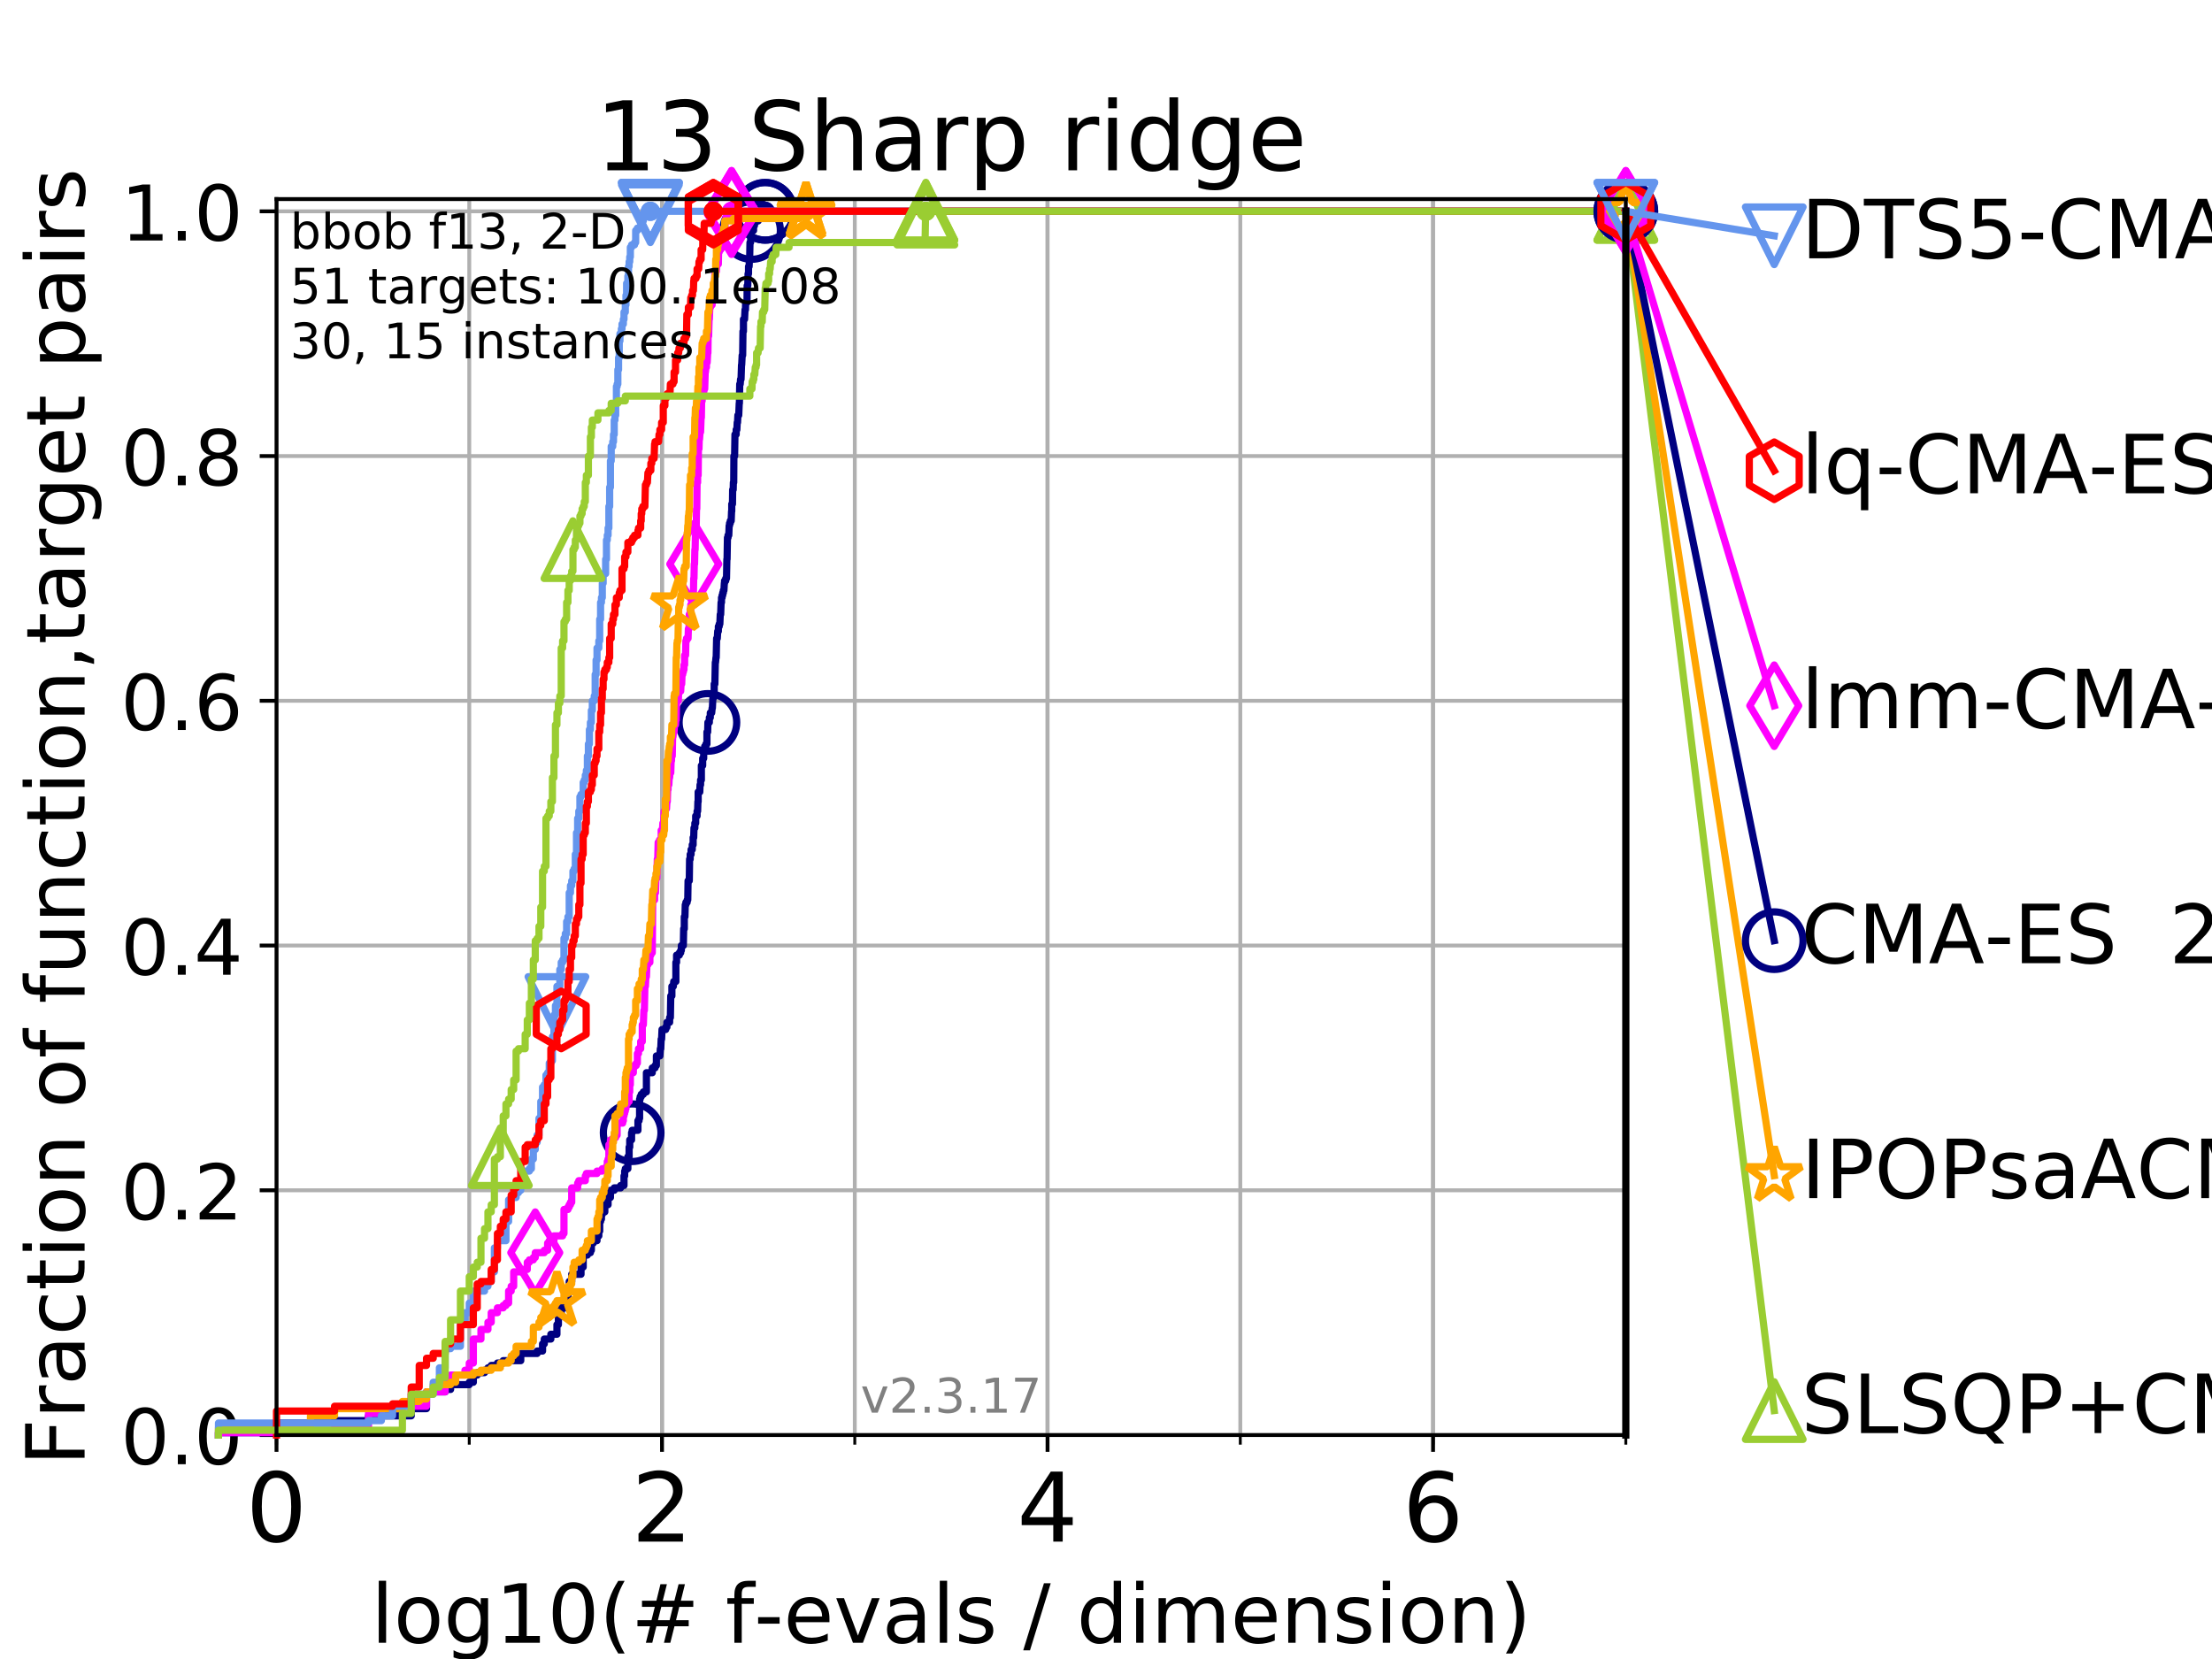 <?xml version="1.0" encoding="utf-8" standalone="no"?>
<!DOCTYPE svg PUBLIC "-//W3C//DTD SVG 1.1//EN"
  "http://www.w3.org/Graphics/SVG/1.1/DTD/svg11.dtd">
<!-- Created with matplotlib (https://matplotlib.org/) -->
<svg height="345.6pt" version="1.1" viewBox="0 0 460.8 345.6" width="460.8pt" xmlns="http://www.w3.org/2000/svg" xmlns:xlink="http://www.w3.org/1999/xlink">
 <defs>
  <style type="text/css">
*{stroke-linecap:butt;stroke-linejoin:round;}
  </style>
 </defs>
 <g id="figure_1">
  <g id="patch_1">
   <path d="M 0 345.6 
L 460.8 345.6 
L 460.8 0 
L 0 0 
z
" style="fill:#ffffff;"/>
  </g>
  <g id="axes_1">
   <g id="patch_2">
    <path d="M 57.6 298.944 
L 338.688 298.944 
L 338.688 41.472 
L 57.6 41.472 
z
" style="fill:#ffffff;"/>
   </g>
   <g id="matplotlib.axis_1">
    <g id="xtick_1">
     <g id="line2d_1">
      <path clip-path="url(#p2b44c3f7a2)" d="M 57.6 298.944 
L 57.6 41.472 
" style="fill:none;stroke:#b0b0b0;stroke-linecap:square;stroke-width:0.8;"/>
     </g>
     <g id="line2d_2">
      <defs>
       <path d="M 0 0 
L 0 3.5 
" id="m5437cffa77" style="stroke:#000000;stroke-width:0.8;"/>
      </defs>
      <g>
       <use style="stroke:#000000;stroke-width:0.8;" x="57.6" xlink:href="#m5437cffa77" y="298.944"/>
      </g>
     </g>
     <g id="text_1">
      <!-- 0 -->
      <defs>
       <path d="M 31.781 66.406 
Q 24.172 66.406 20.328 58.906 
Q 16.5 51.422 16.5 36.375 
Q 16.5 21.391 20.328 13.891 
Q 24.172 6.391 31.781 6.391 
Q 39.453 6.391 43.281 13.891 
Q 47.125 21.391 47.125 36.375 
Q 47.125 51.422 43.281 58.906 
Q 39.453 66.406 31.781 66.406 
z
M 31.781 74.219 
Q 44.047 74.219 50.516 64.516 
Q 56.984 54.828 56.984 36.375 
Q 56.984 17.969 50.516 8.266 
Q 44.047 -1.422 31.781 -1.422 
Q 19.531 -1.422 13.062 8.266 
Q 6.594 17.969 6.594 36.375 
Q 6.594 54.828 13.062 64.516 
Q 19.531 74.219 31.781 74.219 
z
" id="DejaVuSans-48"/>
      </defs>
      <g transform="translate(51.237 321.141)scale(0.2 -0.2)">
       <use xlink:href="#DejaVuSans-48"/>
      </g>
     </g>
    </g>
    <g id="xtick_2">
     <g id="line2d_3">
      <path clip-path="url(#p2b44c3f7a2)" d="M 137.911 298.944 
L 137.911 41.472 
" style="fill:none;stroke:#b0b0b0;stroke-linecap:square;stroke-width:0.8;"/>
     </g>
     <g id="line2d_4">
      <g>
       <use style="stroke:#000000;stroke-width:0.8;" x="137.911" xlink:href="#m5437cffa77" y="298.944"/>
      </g>
     </g>
     <g id="text_2">
      <!-- 2 -->
      <defs>
       <path d="M 19.188 8.297 
L 53.609 8.297 
L 53.609 0 
L 7.328 0 
L 7.328 8.297 
Q 12.938 14.109 22.625 23.891 
Q 32.328 33.688 34.812 36.531 
Q 39.547 41.844 41.422 45.531 
Q 43.312 49.219 43.312 52.781 
Q 43.312 58.594 39.234 62.25 
Q 35.156 65.922 28.609 65.922 
Q 23.969 65.922 18.812 64.312 
Q 13.672 62.703 7.812 59.422 
L 7.812 69.391 
Q 13.766 71.781 18.938 73 
Q 24.125 74.219 28.422 74.219 
Q 39.75 74.219 46.484 68.547 
Q 53.219 62.891 53.219 53.422 
Q 53.219 48.922 51.531 44.891 
Q 49.859 40.875 45.406 35.406 
Q 44.188 33.984 37.641 27.219 
Q 31.109 20.453 19.188 8.297 
z
" id="DejaVuSans-50"/>
      </defs>
      <g transform="translate(131.548 321.141)scale(0.2 -0.2)">
       <use xlink:href="#DejaVuSans-50"/>
      </g>
     </g>
    </g>
    <g id="xtick_3">
     <g id="line2d_5">
      <path clip-path="url(#p2b44c3f7a2)" d="M 218.222 298.944 
L 218.222 41.472 
" style="fill:none;stroke:#b0b0b0;stroke-linecap:square;stroke-width:0.8;"/>
     </g>
     <g id="line2d_6">
      <g>
       <use style="stroke:#000000;stroke-width:0.8;" x="218.222" xlink:href="#m5437cffa77" y="298.944"/>
      </g>
     </g>
     <g id="text_3">
      <!-- 4 -->
      <defs>
       <path d="M 37.797 64.312 
L 12.891 25.391 
L 37.797 25.391 
z
M 35.203 72.906 
L 47.609 72.906 
L 47.609 25.391 
L 58.016 25.391 
L 58.016 17.188 
L 47.609 17.188 
L 47.609 0 
L 37.797 0 
L 37.797 17.188 
L 4.891 17.188 
L 4.891 26.703 
z
" id="DejaVuSans-52"/>
      </defs>
      <g transform="translate(211.859 321.141)scale(0.2 -0.2)">
       <use xlink:href="#DejaVuSans-52"/>
      </g>
     </g>
    </g>
    <g id="xtick_4">
     <g id="line2d_7">
      <path clip-path="url(#p2b44c3f7a2)" d="M 298.533 298.944 
L 298.533 41.472 
" style="fill:none;stroke:#b0b0b0;stroke-linecap:square;stroke-width:0.8;"/>
     </g>
     <g id="line2d_8">
      <g>
       <use style="stroke:#000000;stroke-width:0.8;" x="298.533" xlink:href="#m5437cffa77" y="298.944"/>
      </g>
     </g>
     <g id="text_4">
      <!-- 6 -->
      <defs>
       <path d="M 33.016 40.375 
Q 26.375 40.375 22.484 35.828 
Q 18.609 31.297 18.609 23.391 
Q 18.609 15.531 22.484 10.953 
Q 26.375 6.391 33.016 6.391 
Q 39.656 6.391 43.531 10.953 
Q 47.406 15.531 47.406 23.391 
Q 47.406 31.297 43.531 35.828 
Q 39.656 40.375 33.016 40.375 
z
M 52.594 71.297 
L 52.594 62.312 
Q 48.875 64.062 45.094 64.984 
Q 41.312 65.922 37.594 65.922 
Q 27.828 65.922 22.672 59.328 
Q 17.531 52.734 16.797 39.406 
Q 19.672 43.656 24.016 45.922 
Q 28.375 48.188 33.594 48.188 
Q 44.578 48.188 50.953 41.516 
Q 57.328 34.859 57.328 23.391 
Q 57.328 12.156 50.688 5.359 
Q 44.047 -1.422 33.016 -1.422 
Q 20.359 -1.422 13.672 8.266 
Q 6.984 17.969 6.984 36.375 
Q 6.984 53.656 15.188 63.938 
Q 23.391 74.219 37.203 74.219 
Q 40.922 74.219 44.703 73.484 
Q 48.484 72.75 52.594 71.297 
z
" id="DejaVuSans-54"/>
      </defs>
      <g transform="translate(292.17 321.141)scale(0.2 -0.2)">
       <use xlink:href="#DejaVuSans-54"/>
      </g>
     </g>
    </g>
    <g id="xtick_5">
     <g id="line2d_9">
      <path clip-path="url(#p2b44c3f7a2)" d="M 57.6 298.944 
L 57.6 41.472 
" style="fill:none;stroke:#b0b0b0;stroke-linecap:square;stroke-width:0.8;"/>
     </g>
     <g id="line2d_10">
      <defs>
       <path d="M 0 0 
L 0 2 
" id="m897e005cd5" style="stroke:#000000;stroke-width:0.6;"/>
      </defs>
      <g>
       <use style="stroke:#000000;stroke-width:0.6;" x="57.6" xlink:href="#m897e005cd5" y="298.944"/>
      </g>
     </g>
    </g>
    <g id="xtick_6">
     <g id="line2d_11">
      <path clip-path="url(#p2b44c3f7a2)" d="M 97.755 298.944 
L 97.755 41.472 
" style="fill:none;stroke:#b0b0b0;stroke-linecap:square;stroke-width:0.8;"/>
     </g>
     <g id="line2d_12">
      <g>
       <use style="stroke:#000000;stroke-width:0.6;" x="97.755" xlink:href="#m897e005cd5" y="298.944"/>
      </g>
     </g>
    </g>
    <g id="xtick_7">
     <g id="line2d_13">
      <path clip-path="url(#p2b44c3f7a2)" d="M 137.911 298.944 
L 137.911 41.472 
" style="fill:none;stroke:#b0b0b0;stroke-linecap:square;stroke-width:0.8;"/>
     </g>
     <g id="line2d_14">
      <g>
       <use style="stroke:#000000;stroke-width:0.6;" x="137.911" xlink:href="#m897e005cd5" y="298.944"/>
      </g>
     </g>
    </g>
    <g id="xtick_8">
     <g id="line2d_15">
      <path clip-path="url(#p2b44c3f7a2)" d="M 178.066 298.944 
L 178.066 41.472 
" style="fill:none;stroke:#b0b0b0;stroke-linecap:square;stroke-width:0.8;"/>
     </g>
     <g id="line2d_16">
      <g>
       <use style="stroke:#000000;stroke-width:0.6;" x="178.066" xlink:href="#m897e005cd5" y="298.944"/>
      </g>
     </g>
    </g>
    <g id="xtick_9">
     <g id="line2d_17">
      <path clip-path="url(#p2b44c3f7a2)" d="M 218.222 298.944 
L 218.222 41.472 
" style="fill:none;stroke:#b0b0b0;stroke-linecap:square;stroke-width:0.8;"/>
     </g>
     <g id="line2d_18">
      <g>
       <use style="stroke:#000000;stroke-width:0.6;" x="218.222" xlink:href="#m897e005cd5" y="298.944"/>
      </g>
     </g>
    </g>
    <g id="xtick_10">
     <g id="line2d_19">
      <path clip-path="url(#p2b44c3f7a2)" d="M 258.377 298.944 
L 258.377 41.472 
" style="fill:none;stroke:#b0b0b0;stroke-linecap:square;stroke-width:0.8;"/>
     </g>
     <g id="line2d_20">
      <g>
       <use style="stroke:#000000;stroke-width:0.6;" x="258.377" xlink:href="#m897e005cd5" y="298.944"/>
      </g>
     </g>
    </g>
    <g id="xtick_11">
     <g id="line2d_21">
      <path clip-path="url(#p2b44c3f7a2)" d="M 298.533 298.944 
L 298.533 41.472 
" style="fill:none;stroke:#b0b0b0;stroke-linecap:square;stroke-width:0.8;"/>
     </g>
     <g id="line2d_22">
      <g>
       <use style="stroke:#000000;stroke-width:0.6;" x="298.533" xlink:href="#m897e005cd5" y="298.944"/>
      </g>
     </g>
    </g>
    <g id="xtick_12">
     <g id="line2d_23">
      <path clip-path="url(#p2b44c3f7a2)" d="M 338.688 298.944 
L 338.688 41.472 
" style="fill:none;stroke:#b0b0b0;stroke-linecap:square;stroke-width:0.8;"/>
     </g>
     <g id="line2d_24">
      <g>
       <use style="stroke:#000000;stroke-width:0.6;" x="338.688" xlink:href="#m897e005cd5" y="298.944"/>
      </g>
     </g>
    </g>
    <g id="text_5">
     <!-- log10(# f-evals / dimension) -->
     <defs>
      <path d="M 9.422 75.984 
L 18.406 75.984 
L 18.406 0 
L 9.422 0 
z
" id="DejaVuSans-108"/>
      <path d="M 30.609 48.391 
Q 23.391 48.391 19.188 42.75 
Q 14.984 37.109 14.984 27.297 
Q 14.984 17.484 19.156 11.844 
Q 23.344 6.203 30.609 6.203 
Q 37.797 6.203 41.984 11.859 
Q 46.188 17.531 46.188 27.297 
Q 46.188 37.016 41.984 42.703 
Q 37.797 48.391 30.609 48.391 
z
M 30.609 56 
Q 42.328 56 49.016 48.375 
Q 55.719 40.766 55.719 27.297 
Q 55.719 13.875 49.016 6.219 
Q 42.328 -1.422 30.609 -1.422 
Q 18.844 -1.422 12.172 6.219 
Q 5.516 13.875 5.516 27.297 
Q 5.516 40.766 12.172 48.375 
Q 18.844 56 30.609 56 
z
" id="DejaVuSans-111"/>
      <path d="M 45.406 27.984 
Q 45.406 37.75 41.375 43.109 
Q 37.359 48.484 30.078 48.484 
Q 22.859 48.484 18.828 43.109 
Q 14.797 37.75 14.797 27.984 
Q 14.797 18.266 18.828 12.891 
Q 22.859 7.516 30.078 7.516 
Q 37.359 7.516 41.375 12.891 
Q 45.406 18.266 45.406 27.984 
z
M 54.391 6.781 
Q 54.391 -7.172 48.188 -13.984 
Q 42 -20.797 29.203 -20.797 
Q 24.469 -20.797 20.266 -20.094 
Q 16.062 -19.391 12.109 -17.922 
L 12.109 -9.188 
Q 16.062 -11.328 19.922 -12.344 
Q 23.781 -13.375 27.781 -13.375 
Q 36.625 -13.375 41.016 -8.766 
Q 45.406 -4.156 45.406 5.172 
L 45.406 9.625 
Q 42.625 4.781 38.281 2.391 
Q 33.938 0 27.875 0 
Q 17.828 0 11.672 7.656 
Q 5.516 15.328 5.516 27.984 
Q 5.516 40.672 11.672 48.328 
Q 17.828 56 27.875 56 
Q 33.938 56 38.281 53.609 
Q 42.625 51.219 45.406 46.391 
L 45.406 54.688 
L 54.391 54.688 
z
" id="DejaVuSans-103"/>
      <path d="M 12.406 8.297 
L 28.516 8.297 
L 28.516 63.922 
L 10.984 60.406 
L 10.984 69.391 
L 28.422 72.906 
L 38.281 72.906 
L 38.281 8.297 
L 54.391 8.297 
L 54.391 0 
L 12.406 0 
z
" id="DejaVuSans-49"/>
      <path d="M 31 75.875 
Q 24.469 64.656 21.281 53.656 
Q 18.109 42.672 18.109 31.391 
Q 18.109 20.125 21.312 9.062 
Q 24.516 -2 31 -13.188 
L 23.188 -13.188 
Q 15.875 -1.703 12.234 9.375 
Q 8.594 20.453 8.594 31.391 
Q 8.594 42.281 12.203 53.312 
Q 15.828 64.359 23.188 75.875 
z
" id="DejaVuSans-40"/>
      <path d="M 51.125 44 
L 36.922 44 
L 32.812 27.688 
L 47.125 27.688 
z
M 43.797 71.781 
L 38.719 51.516 
L 52.984 51.516 
L 58.109 71.781 
L 65.922 71.781 
L 60.891 51.516 
L 76.125 51.516 
L 76.125 44 
L 58.984 44 
L 54.984 27.688 
L 70.516 27.688 
L 70.516 20.219 
L 53.078 20.219 
L 48 0 
L 40.188 0 
L 45.219 20.219 
L 30.906 20.219 
L 25.875 0 
L 18.016 0 
L 23.094 20.219 
L 7.719 20.219 
L 7.719 27.688 
L 24.906 27.688 
L 29 44 
L 13.281 44 
L 13.281 51.516 
L 30.906 51.516 
L 35.891 71.781 
z
" id="DejaVuSans-35"/>
      <path id="DejaVuSans-32"/>
      <path d="M 37.109 75.984 
L 37.109 68.5 
L 28.516 68.5 
Q 23.688 68.5 21.797 66.547 
Q 19.922 64.594 19.922 59.516 
L 19.922 54.688 
L 34.719 54.688 
L 34.719 47.703 
L 19.922 47.703 
L 19.922 0 
L 10.891 0 
L 10.891 47.703 
L 2.297 47.703 
L 2.297 54.688 
L 10.891 54.688 
L 10.891 58.5 
Q 10.891 67.625 15.141 71.797 
Q 19.391 75.984 28.609 75.984 
z
" id="DejaVuSans-102"/>
      <path d="M 4.891 31.391 
L 31.203 31.391 
L 31.203 23.391 
L 4.891 23.391 
z
" id="DejaVuSans-45"/>
      <path d="M 56.203 29.594 
L 56.203 25.203 
L 14.891 25.203 
Q 15.484 15.922 20.484 11.062 
Q 25.484 6.203 34.422 6.203 
Q 39.594 6.203 44.453 7.469 
Q 49.312 8.734 54.109 11.281 
L 54.109 2.781 
Q 49.266 0.734 44.188 -0.344 
Q 39.109 -1.422 33.891 -1.422 
Q 20.797 -1.422 13.156 6.188 
Q 5.516 13.812 5.516 26.812 
Q 5.516 40.234 12.766 48.109 
Q 20.016 56 32.328 56 
Q 43.359 56 49.781 48.891 
Q 56.203 41.797 56.203 29.594 
z
M 47.219 32.234 
Q 47.125 39.594 43.094 43.984 
Q 39.062 48.391 32.422 48.391 
Q 24.906 48.391 20.391 44.141 
Q 15.875 39.891 15.188 32.172 
z
" id="DejaVuSans-101"/>
      <path d="M 2.984 54.688 
L 12.5 54.688 
L 29.594 8.797 
L 46.688 54.688 
L 56.203 54.688 
L 35.688 0 
L 23.484 0 
z
" id="DejaVuSans-118"/>
      <path d="M 34.281 27.484 
Q 23.391 27.484 19.188 25 
Q 14.984 22.516 14.984 16.5 
Q 14.984 11.719 18.141 8.906 
Q 21.297 6.109 26.703 6.109 
Q 34.188 6.109 38.703 11.406 
Q 43.219 16.703 43.219 25.484 
L 43.219 27.484 
z
M 52.203 31.203 
L 52.203 0 
L 43.219 0 
L 43.219 8.297 
Q 40.141 3.328 35.547 0.953 
Q 30.953 -1.422 24.312 -1.422 
Q 15.922 -1.422 10.953 3.297 
Q 6 8.016 6 15.922 
Q 6 25.141 12.172 29.828 
Q 18.359 34.516 30.609 34.516 
L 43.219 34.516 
L 43.219 35.406 
Q 43.219 41.609 39.141 45 
Q 35.062 48.391 27.688 48.391 
Q 23 48.391 18.547 47.266 
Q 14.109 46.141 10.016 43.891 
L 10.016 52.203 
Q 14.938 54.109 19.578 55.047 
Q 24.219 56 28.609 56 
Q 40.484 56 46.344 49.844 
Q 52.203 43.703 52.203 31.203 
z
" id="DejaVuSans-97"/>
      <path d="M 44.281 53.078 
L 44.281 44.578 
Q 40.484 46.531 36.375 47.5 
Q 32.281 48.484 27.875 48.484 
Q 21.188 48.484 17.844 46.438 
Q 14.5 44.391 14.5 40.281 
Q 14.5 37.156 16.891 35.375 
Q 19.281 33.594 26.516 31.984 
L 29.594 31.297 
Q 39.156 29.25 43.188 25.516 
Q 47.219 21.781 47.219 15.094 
Q 47.219 7.469 41.188 3.016 
Q 35.156 -1.422 24.609 -1.422 
Q 20.219 -1.422 15.453 -0.562 
Q 10.688 0.297 5.422 2 
L 5.422 11.281 
Q 10.406 8.688 15.234 7.391 
Q 20.062 6.109 24.812 6.109 
Q 31.156 6.109 34.562 8.281 
Q 37.984 10.453 37.984 14.406 
Q 37.984 18.062 35.516 20.016 
Q 33.062 21.969 24.703 23.781 
L 21.578 24.516 
Q 13.234 26.266 9.516 29.906 
Q 5.812 33.547 5.812 39.891 
Q 5.812 47.609 11.281 51.797 
Q 16.75 56 26.812 56 
Q 31.781 56 36.172 55.266 
Q 40.578 54.547 44.281 53.078 
z
" id="DejaVuSans-115"/>
      <path d="M 25.391 72.906 
L 33.688 72.906 
L 8.297 -9.281 
L 0 -9.281 
z
" id="DejaVuSans-47"/>
      <path d="M 45.406 46.391 
L 45.406 75.984 
L 54.391 75.984 
L 54.391 0 
L 45.406 0 
L 45.406 8.203 
Q 42.578 3.328 38.25 0.953 
Q 33.938 -1.422 27.875 -1.422 
Q 17.969 -1.422 11.734 6.484 
Q 5.516 14.406 5.516 27.297 
Q 5.516 40.188 11.734 48.094 
Q 17.969 56 27.875 56 
Q 33.938 56 38.25 53.625 
Q 42.578 51.266 45.406 46.391 
z
M 14.797 27.297 
Q 14.797 17.391 18.875 11.75 
Q 22.953 6.109 30.078 6.109 
Q 37.203 6.109 41.297 11.75 
Q 45.406 17.391 45.406 27.297 
Q 45.406 37.203 41.297 42.844 
Q 37.203 48.484 30.078 48.484 
Q 22.953 48.484 18.875 42.844 
Q 14.797 37.203 14.797 27.297 
z
" id="DejaVuSans-100"/>
      <path d="M 9.422 54.688 
L 18.406 54.688 
L 18.406 0 
L 9.422 0 
z
M 9.422 75.984 
L 18.406 75.984 
L 18.406 64.594 
L 9.422 64.594 
z
" id="DejaVuSans-105"/>
      <path d="M 52 44.188 
Q 55.375 50.25 60.062 53.125 
Q 64.75 56 71.094 56 
Q 79.641 56 84.281 50.016 
Q 88.922 44.047 88.922 33.016 
L 88.922 0 
L 79.891 0 
L 79.891 32.719 
Q 79.891 40.578 77.094 44.375 
Q 74.312 48.188 68.609 48.188 
Q 61.625 48.188 57.562 43.547 
Q 53.516 38.922 53.516 30.906 
L 53.516 0 
L 44.484 0 
L 44.484 32.719 
Q 44.484 40.625 41.703 44.406 
Q 38.922 48.188 33.109 48.188 
Q 26.219 48.188 22.156 43.531 
Q 18.109 38.875 18.109 30.906 
L 18.109 0 
L 9.078 0 
L 9.078 54.688 
L 18.109 54.688 
L 18.109 46.188 
Q 21.188 51.219 25.484 53.609 
Q 29.781 56 35.688 56 
Q 41.656 56 45.828 52.969 
Q 50 49.953 52 44.188 
z
" id="DejaVuSans-109"/>
      <path d="M 54.891 33.016 
L 54.891 0 
L 45.906 0 
L 45.906 32.719 
Q 45.906 40.484 42.875 44.328 
Q 39.844 48.188 33.797 48.188 
Q 26.516 48.188 22.312 43.547 
Q 18.109 38.922 18.109 30.906 
L 18.109 0 
L 9.078 0 
L 9.078 54.688 
L 18.109 54.688 
L 18.109 46.188 
Q 21.344 51.125 25.703 53.562 
Q 30.078 56 35.797 56 
Q 45.219 56 50.047 50.172 
Q 54.891 44.344 54.891 33.016 
z
" id="DejaVuSans-110"/>
      <path d="M 8.016 75.875 
L 15.828 75.875 
Q 23.141 64.359 26.781 53.312 
Q 30.422 42.281 30.422 31.391 
Q 30.422 20.453 26.781 9.375 
Q 23.141 -1.703 15.828 -13.188 
L 8.016 -13.188 
Q 14.5 -2 17.703 9.062 
Q 20.906 20.125 20.906 31.391 
Q 20.906 42.672 17.703 53.656 
Q 14.5 64.656 8.016 75.875 
z
" id="DejaVuSans-41"/>
     </defs>
     <g transform="translate(77.303 342.218)scale(0.17 -0.17)">
      <use xlink:href="#DejaVuSans-108"/>
      <use x="27.783" xlink:href="#DejaVuSans-111"/>
      <use x="88.965" xlink:href="#DejaVuSans-103"/>
      <use x="152.441" xlink:href="#DejaVuSans-49"/>
      <use x="216.064" xlink:href="#DejaVuSans-48"/>
      <use x="279.688" xlink:href="#DejaVuSans-40"/>
      <use x="318.701" xlink:href="#DejaVuSans-35"/>
      <use x="402.49" xlink:href="#DejaVuSans-32"/>
      <use x="434.277" xlink:href="#DejaVuSans-102"/>
      <use x="469.404" xlink:href="#DejaVuSans-45"/>
      <use x="505.488" xlink:href="#DejaVuSans-101"/>
      <use x="567.012" xlink:href="#DejaVuSans-118"/>
      <use x="626.191" xlink:href="#DejaVuSans-97"/>
      <use x="687.471" xlink:href="#DejaVuSans-108"/>
      <use x="715.254" xlink:href="#DejaVuSans-115"/>
      <use x="767.354" xlink:href="#DejaVuSans-32"/>
      <use x="799.141" xlink:href="#DejaVuSans-47"/>
      <use x="832.832" xlink:href="#DejaVuSans-32"/>
      <use x="864.619" xlink:href="#DejaVuSans-100"/>
      <use x="928.096" xlink:href="#DejaVuSans-105"/>
      <use x="955.879" xlink:href="#DejaVuSans-109"/>
      <use x="1053.291" xlink:href="#DejaVuSans-101"/>
      <use x="1114.814" xlink:href="#DejaVuSans-110"/>
      <use x="1178.193" xlink:href="#DejaVuSans-115"/>
      <use x="1230.293" xlink:href="#DejaVuSans-105"/>
      <use x="1258.076" xlink:href="#DejaVuSans-111"/>
      <use x="1319.258" xlink:href="#DejaVuSans-110"/>
      <use x="1382.637" xlink:href="#DejaVuSans-41"/>
     </g>
    </g>
   </g>
   <g id="matplotlib.axis_2">
    <g id="ytick_1">
     <g id="line2d_25">
      <path clip-path="url(#p2b44c3f7a2)" d="M 57.6 298.944 
L 338.688 298.944 
" style="fill:none;stroke:#b0b0b0;stroke-linecap:square;stroke-width:0.8;"/>
     </g>
     <g id="line2d_26">
      <defs>
       <path d="M 0 0 
L -3.5 0 
" id="m7df4ae7c2b" style="stroke:#000000;stroke-width:0.8;"/>
      </defs>
      <g>
       <use style="stroke:#000000;stroke-width:0.8;" x="57.6" xlink:href="#m7df4ae7c2b" y="298.944"/>
      </g>
     </g>
     <g id="text_6">
      <!-- 0.0 -->
      <defs>
       <path d="M 10.688 12.406 
L 21 12.406 
L 21 0 
L 10.688 0 
z
" id="DejaVuSans-46"/>
      </defs>
      <g transform="translate(25.155 305.023)scale(0.16 -0.16)">
       <use xlink:href="#DejaVuSans-48"/>
       <use x="63.623" xlink:href="#DejaVuSans-46"/>
       <use x="95.41" xlink:href="#DejaVuSans-48"/>
      </g>
     </g>
    </g>
    <g id="ytick_2">
     <g id="line2d_27">
      <path clip-path="url(#p2b44c3f7a2)" d="M 57.6 247.959 
L 338.688 247.959 
" style="fill:none;stroke:#b0b0b0;stroke-linecap:square;stroke-width:0.8;"/>
     </g>
     <g id="line2d_28">
      <g>
       <use style="stroke:#000000;stroke-width:0.8;" x="57.6" xlink:href="#m7df4ae7c2b" y="247.959"/>
      </g>
     </g>
     <g id="text_7">
      <!-- 0.2 -->
      <g transform="translate(25.155 254.038)scale(0.16 -0.16)">
       <use xlink:href="#DejaVuSans-48"/>
       <use x="63.623" xlink:href="#DejaVuSans-46"/>
       <use x="95.41" xlink:href="#DejaVuSans-50"/>
      </g>
     </g>
    </g>
    <g id="ytick_3">
     <g id="line2d_29">
      <path clip-path="url(#p2b44c3f7a2)" d="M 57.6 196.975 
L 338.688 196.975 
" style="fill:none;stroke:#b0b0b0;stroke-linecap:square;stroke-width:0.8;"/>
     </g>
     <g id="line2d_30">
      <g>
       <use style="stroke:#000000;stroke-width:0.8;" x="57.6" xlink:href="#m7df4ae7c2b" y="196.975"/>
      </g>
     </g>
     <g id="text_8">
      <!-- 0.4 -->
      <g transform="translate(25.155 203.054)scale(0.16 -0.16)">
       <use xlink:href="#DejaVuSans-48"/>
       <use x="63.623" xlink:href="#DejaVuSans-46"/>
       <use x="95.41" xlink:href="#DejaVuSans-52"/>
      </g>
     </g>
    </g>
    <g id="ytick_4">
     <g id="line2d_31">
      <path clip-path="url(#p2b44c3f7a2)" d="M 57.6 145.99 
L 338.688 145.99 
" style="fill:none;stroke:#b0b0b0;stroke-linecap:square;stroke-width:0.8;"/>
     </g>
     <g id="line2d_32">
      <g>
       <use style="stroke:#000000;stroke-width:0.8;" x="57.6" xlink:href="#m7df4ae7c2b" y="145.99"/>
      </g>
     </g>
     <g id="text_9">
      <!-- 0.6 -->
      <g transform="translate(25.155 152.069)scale(0.16 -0.16)">
       <use xlink:href="#DejaVuSans-48"/>
       <use x="63.623" xlink:href="#DejaVuSans-46"/>
       <use x="95.41" xlink:href="#DejaVuSans-54"/>
      </g>
     </g>
    </g>
    <g id="ytick_5">
     <g id="line2d_33">
      <path clip-path="url(#p2b44c3f7a2)" d="M 57.6 95.006 
L 338.688 95.006 
" style="fill:none;stroke:#b0b0b0;stroke-linecap:square;stroke-width:0.8;"/>
     </g>
     <g id="line2d_34">
      <g>
       <use style="stroke:#000000;stroke-width:0.8;" x="57.6" xlink:href="#m7df4ae7c2b" y="95.006"/>
      </g>
     </g>
     <g id="text_10">
      <!-- 0.8 -->
      <defs>
       <path d="M 31.781 34.625 
Q 24.75 34.625 20.719 30.859 
Q 16.703 27.094 16.703 20.516 
Q 16.703 13.922 20.719 10.156 
Q 24.75 6.391 31.781 6.391 
Q 38.812 6.391 42.859 10.172 
Q 46.922 13.969 46.922 20.516 
Q 46.922 27.094 42.891 30.859 
Q 38.875 34.625 31.781 34.625 
z
M 21.922 38.812 
Q 15.578 40.375 12.031 44.719 
Q 8.5 49.078 8.5 55.328 
Q 8.5 64.062 14.719 69.141 
Q 20.953 74.219 31.781 74.219 
Q 42.672 74.219 48.875 69.141 
Q 55.078 64.062 55.078 55.328 
Q 55.078 49.078 51.531 44.719 
Q 48 40.375 41.703 38.812 
Q 48.828 37.156 52.797 32.312 
Q 56.781 27.484 56.781 20.516 
Q 56.781 9.906 50.312 4.234 
Q 43.844 -1.422 31.781 -1.422 
Q 19.734 -1.422 13.25 4.234 
Q 6.781 9.906 6.781 20.516 
Q 6.781 27.484 10.781 32.312 
Q 14.797 37.156 21.922 38.812 
z
M 18.312 54.391 
Q 18.312 48.734 21.844 45.562 
Q 25.391 42.391 31.781 42.391 
Q 38.141 42.391 41.719 45.562 
Q 45.312 48.734 45.312 54.391 
Q 45.312 60.062 41.719 63.234 
Q 38.141 66.406 31.781 66.406 
Q 25.391 66.406 21.844 63.234 
Q 18.312 60.062 18.312 54.391 
z
" id="DejaVuSans-56"/>
      </defs>
      <g transform="translate(25.155 101.085)scale(0.16 -0.16)">
       <use xlink:href="#DejaVuSans-48"/>
       <use x="63.623" xlink:href="#DejaVuSans-46"/>
       <use x="95.41" xlink:href="#DejaVuSans-56"/>
      </g>
     </g>
    </g>
    <g id="ytick_6">
     <g id="line2d_35">
      <path clip-path="url(#p2b44c3f7a2)" d="M 57.6 44.021 
L 338.688 44.021 
" style="fill:none;stroke:#b0b0b0;stroke-linecap:square;stroke-width:0.8;"/>
     </g>
     <g id="line2d_36">
      <g>
       <use style="stroke:#000000;stroke-width:0.8;" x="57.6" xlink:href="#m7df4ae7c2b" y="44.021"/>
      </g>
     </g>
     <g id="text_11">
      <!-- 1.0 -->
      <g transform="translate(25.155 50.1)scale(0.16 -0.16)">
       <use xlink:href="#DejaVuSans-49"/>
       <use x="63.623" xlink:href="#DejaVuSans-46"/>
       <use x="95.41" xlink:href="#DejaVuSans-48"/>
      </g>
     </g>
    </g>
    <g id="text_12">
     <!-- Fraction of function,target pairs -->
     <defs>
      <path d="M 9.812 72.906 
L 51.703 72.906 
L 51.703 64.594 
L 19.672 64.594 
L 19.672 43.109 
L 48.578 43.109 
L 48.578 34.812 
L 19.672 34.812 
L 19.672 0 
L 9.812 0 
z
" id="DejaVuSans-70"/>
      <path d="M 41.109 46.297 
Q 39.594 47.172 37.812 47.578 
Q 36.031 48 33.891 48 
Q 26.266 48 22.188 43.047 
Q 18.109 38.094 18.109 28.812 
L 18.109 0 
L 9.078 0 
L 9.078 54.688 
L 18.109 54.688 
L 18.109 46.188 
Q 20.953 51.172 25.484 53.578 
Q 30.031 56 36.531 56 
Q 37.453 56 38.578 55.875 
Q 39.703 55.766 41.062 55.516 
z
" id="DejaVuSans-114"/>
      <path d="M 48.781 52.594 
L 48.781 44.188 
Q 44.969 46.297 41.141 47.344 
Q 37.312 48.391 33.406 48.391 
Q 24.656 48.391 19.812 42.844 
Q 14.984 37.312 14.984 27.297 
Q 14.984 17.281 19.812 11.734 
Q 24.656 6.203 33.406 6.203 
Q 37.312 6.203 41.141 7.25 
Q 44.969 8.297 48.781 10.406 
L 48.781 2.094 
Q 45.016 0.344 40.984 -0.531 
Q 36.969 -1.422 32.422 -1.422 
Q 20.062 -1.422 12.781 6.344 
Q 5.516 14.109 5.516 27.297 
Q 5.516 40.672 12.859 48.328 
Q 20.219 56 33.016 56 
Q 37.156 56 41.109 55.141 
Q 45.062 54.297 48.781 52.594 
z
" id="DejaVuSans-99"/>
      <path d="M 18.312 70.219 
L 18.312 54.688 
L 36.812 54.688 
L 36.812 47.703 
L 18.312 47.703 
L 18.312 18.016 
Q 18.312 11.328 20.141 9.422 
Q 21.969 7.516 27.594 7.516 
L 36.812 7.516 
L 36.812 0 
L 27.594 0 
Q 17.188 0 13.234 3.875 
Q 9.281 7.766 9.281 18.016 
L 9.281 47.703 
L 2.688 47.703 
L 2.688 54.688 
L 9.281 54.688 
L 9.281 70.219 
z
" id="DejaVuSans-116"/>
      <path d="M 8.5 21.578 
L 8.5 54.688 
L 17.484 54.688 
L 17.484 21.922 
Q 17.484 14.156 20.5 10.266 
Q 23.531 6.391 29.594 6.391 
Q 36.859 6.391 41.078 11.031 
Q 45.312 15.672 45.312 23.688 
L 45.312 54.688 
L 54.297 54.688 
L 54.297 0 
L 45.312 0 
L 45.312 8.406 
Q 42.047 3.422 37.719 1 
Q 33.406 -1.422 27.688 -1.422 
Q 18.266 -1.422 13.375 4.438 
Q 8.5 10.297 8.5 21.578 
z
M 31.109 56 
z
" id="DejaVuSans-117"/>
      <path d="M 11.719 12.406 
L 22.016 12.406 
L 22.016 4 
L 14.016 -11.625 
L 7.719 -11.625 
L 11.719 4 
z
" id="DejaVuSans-44"/>
      <path d="M 18.109 8.203 
L 18.109 -20.797 
L 9.078 -20.797 
L 9.078 54.688 
L 18.109 54.688 
L 18.109 46.391 
Q 20.953 51.266 25.266 53.625 
Q 29.594 56 35.594 56 
Q 45.562 56 51.781 48.094 
Q 58.016 40.188 58.016 27.297 
Q 58.016 14.406 51.781 6.484 
Q 45.562 -1.422 35.594 -1.422 
Q 29.594 -1.422 25.266 0.953 
Q 20.953 3.328 18.109 8.203 
z
M 48.688 27.297 
Q 48.688 37.203 44.609 42.844 
Q 40.531 48.484 33.406 48.484 
Q 26.266 48.484 22.188 42.844 
Q 18.109 37.203 18.109 27.297 
Q 18.109 17.391 22.188 11.75 
Q 26.266 6.109 33.406 6.109 
Q 40.531 6.109 44.609 11.75 
Q 48.688 17.391 48.688 27.297 
z
" id="DejaVuSans-112"/>
     </defs>
     <g transform="translate(17.62 305.347)rotate(-90)scale(0.17 -0.17)">
      <use xlink:href="#DejaVuSans-70"/>
      <use x="57.41" xlink:href="#DejaVuSans-114"/>
      <use x="98.523" xlink:href="#DejaVuSans-97"/>
      <use x="159.803" xlink:href="#DejaVuSans-99"/>
      <use x="214.783" xlink:href="#DejaVuSans-116"/>
      <use x="253.992" xlink:href="#DejaVuSans-105"/>
      <use x="281.775" xlink:href="#DejaVuSans-111"/>
      <use x="342.957" xlink:href="#DejaVuSans-110"/>
      <use x="406.336" xlink:href="#DejaVuSans-32"/>
      <use x="438.123" xlink:href="#DejaVuSans-111"/>
      <use x="499.305" xlink:href="#DejaVuSans-102"/>
      <use x="534.51" xlink:href="#DejaVuSans-32"/>
      <use x="566.297" xlink:href="#DejaVuSans-102"/>
      <use x="601.502" xlink:href="#DejaVuSans-117"/>
      <use x="664.881" xlink:href="#DejaVuSans-110"/>
      <use x="728.26" xlink:href="#DejaVuSans-99"/>
      <use x="783.24" xlink:href="#DejaVuSans-116"/>
      <use x="822.449" xlink:href="#DejaVuSans-105"/>
      <use x="850.232" xlink:href="#DejaVuSans-111"/>
      <use x="911.414" xlink:href="#DejaVuSans-110"/>
      <use x="974.793" xlink:href="#DejaVuSans-44"/>
      <use x="1006.58" xlink:href="#DejaVuSans-116"/>
      <use x="1045.789" xlink:href="#DejaVuSans-97"/>
      <use x="1107.068" xlink:href="#DejaVuSans-114"/>
      <use x="1148.166" xlink:href="#DejaVuSans-103"/>
      <use x="1211.643" xlink:href="#DejaVuSans-101"/>
      <use x="1273.166" xlink:href="#DejaVuSans-116"/>
      <use x="1312.375" xlink:href="#DejaVuSans-32"/>
      <use x="1344.162" xlink:href="#DejaVuSans-112"/>
      <use x="1407.639" xlink:href="#DejaVuSans-97"/>
      <use x="1468.918" xlink:href="#DejaVuSans-105"/>
      <use x="1496.701" xlink:href="#DejaVuSans-114"/>
      <use x="1537.814" xlink:href="#DejaVuSans-115"/>
     </g>
    </g>
   </g>
   <g id="line2d_37">
    <defs>
     <path d="M 0 1.5 
C 0.398 1.5 0.779 1.342 1.061 1.061 
C 1.342 0.779 1.5 0.398 1.5 0 
C 1.5 -0.398 1.342 -0.779 1.061 -1.061 
C 0.779 -1.342 0.398 -1.5 0 -1.5 
C -0.398 -1.5 -0.779 -1.342 -1.061 -1.061 
C -1.342 -0.779 -1.5 -0.398 -1.5 0 
C -1.5 0.398 -1.342 0.779 -1.061 1.061 
C -0.779 1.342 -0.398 1.5 0 1.5 
z
" id="mb8032d8b63" style="stroke:#000080;"/>
    </defs>
    <g>
     <use style="fill:#000080;stroke:#000080;" x="159.406" xlink:href="#mb8032d8b63" y="44.021"/>
     <use style="fill:#000080;stroke:#000080;" x="159.406" xlink:href="#mb8032d8b63" y="44.021"/>
    </g>
   </g>
   <g id="line2d_38">
    <path d="M 45.512 298.944 
L 45.512 298.444 
L 57.6 298.444 
L 57.6 296.445 
L 69.688 296.445 
L 69.688 295.945 
L 76.759 295.945 
L 76.759 294.945 
L 85.667 294.945 
L 85.667 293.446 
L 88.847 293.446 
L 88.847 289.947 
L 92.738 289.947 
L 92.738 289.447 
L 93.864 289.447 
L 93.864 288.447 
L 97.755 288.447 
L 97.755 287.947 
L 98.606 287.947 
L 98.606 286.448 
L 99.418 286.448 
L 99.418 285.948 
L 100.935 285.948 
L 100.935 285.448 
L 101.647 285.448 
L 101.647 284.948 
L 102.331 284.948 
L 102.331 284.448 
L 103.623 284.448 
L 103.623 283.949 
L 104.826 283.949 
L 104.826 283.449 
L 108.484 283.449 
L 108.484 281.949 
L 111.897 281.949 
L 111.897 281.449 
L 113.023 281.449 
L 113.023 279.95 
L 113.383 279.95 
L 113.383 278.95 
L 114.751 278.95 
L 114.751 277.95 
L 116.02 277.95 
L 116.02 275.951 
L 116.323 275.951 
L 116.323 274.451 
L 116.621 274.451 
L 116.621 273.952 
L 116.914 273.952 
L 116.914 272.452 
L 118.04 272.452 
L 118.04 270.453 
L 118.31 270.453 
L 118.31 268.953 
L 118.577 268.953 
L 118.577 266.954 
L 119.097 266.954 
L 119.097 265.454 
L 121.037 265.454 
L 121.037 263.955 
L 121.49 263.955 
L 121.49 261.455 
L 122.362 261.455 
L 122.362 260.956 
L 122.989 260.956 
L 122.989 260.456 
L 123.193 260.456 
L 123.193 258.956 
L 123.594 258.956 
L 123.594 258.456 
L 124.369 258.456 
L 124.369 257.457 
L 124.744 257.457 
L 124.744 256.457 
L 124.928 256.457 
L 124.928 254.457 
L 125.111 254.457 
L 125.111 253.958 
L 125.292 253.958 
L 125.292 252.958 
L 125.471 252.958 
L 125.471 252.458 
L 125.996 252.458 
L 125.996 250.959 
L 126.674 250.959 
L 126.674 249.459 
L 127.165 249.459 
L 127.165 247.959 
L 127.954 247.959 
L 127.954 247.46 
L 129.291 247.46 
L 129.291 246.96 
L 129.991 246.96 
L 129.991 244.96 
L 130.128 244.96 
L 130.128 243.961 
L 130.264 243.961 
L 130.264 243.461 
L 130.796 243.461 
L 130.796 240.962 
L 131.056 240.962 
L 131.056 238.962 
L 131.185 238.962 
L 131.185 237.463 
L 131.566 237.463 
L 131.566 235.963 
L 131.691 235.963 
L 131.691 235.463 
L 132.894 235.463 
L 132.894 233.464 
L 133.125 233.464 
L 133.125 232.964 
L 133.239 232.964 
L 133.239 228.965 
L 133.353 228.965 
L 133.353 228.465 
L 133.578 228.465 
L 133.578 227.966 
L 134.019 227.966 
L 134.019 227.466 
L 134.661 227.466 
L 134.661 223.467 
L 135.879 223.467 
L 135.879 222.467 
L 136.457 222.467 
L 136.457 221.967 
L 136.739 221.967 
L 136.739 219.968 
L 137.469 219.968 
L 137.559 218.468 
L 137.647 218.468 
L 137.736 216.469 
L 137.823 216.469 
L 137.911 214.47 
L 138.678 214.47 
L 138.678 213.97 
L 138.927 213.97 
L 138.927 212.97 
L 139.494 212.97 
L 139.494 211.97 
L 139.652 211.97 
L 139.731 207.472 
L 139.965 207.472 
L 139.965 205.472 
L 140.272 205.472 
L 140.348 204.473 
L 140.797 204.473 
L 140.797 200.474 
L 140.944 200.474 
L 140.944 198.974 
L 141.521 198.974 
L 141.521 198.474 
L 141.802 198.474 
L 141.802 197.975 
L 141.941 197.975 
L 141.941 196.975 
L 142.352 196.975 
L 142.419 193.476 
L 142.553 193.476 
L 142.553 190.977 
L 142.686 190.977 
L 142.753 188.477 
L 142.884 188.477 
L 142.884 187.978 
L 143.144 187.978 
L 143.144 187.478 
L 143.273 187.478 
L 143.337 183.479 
L 143.591 183.479 
L 143.654 178.98 
L 143.779 178.98 
L 143.779 177.981 
L 143.965 177.981 
L 143.965 176.981 
L 144.209 176.981 
L 144.209 175.981 
L 144.391 175.981 
L 144.391 174.482 
L 144.511 174.482 
L 144.57 172.482 
L 144.748 172.482 
L 144.748 171.483 
L 144.924 171.483 
L 144.924 169.983 
L 145.213 169.983 
L 145.213 168.983 
L 145.327 168.983 
L 145.384 166.984 
L 145.441 166.984 
L 145.441 164.985 
L 145.777 164.985 
L 145.833 163.485 
L 145.943 163.485 
L 145.943 162.485 
L 146.107 162.485 
L 146.107 159.486 
L 146.378 159.486 
L 146.378 157.987 
L 146.591 157.987 
L 146.591 156.487 
L 146.802 156.487 
L 146.802 155.487 
L 147.062 155.487 
L 147.062 154.988 
L 147.267 154.988 
L 147.267 152.488 
L 147.419 152.488 
L 147.47 150.489 
L 147.77 150.489 
L 147.77 149.489 
L 147.967 149.489 
L 147.967 148.49 
L 148.258 148.49 
L 148.354 147.49 
L 148.402 147.49 
L 148.497 145.49 
L 148.592 145.49 
L 148.592 144.991 
L 148.78 144.991 
L 148.78 142.491 
L 148.92 142.491 
L 149.012 137.993 
L 149.058 137.993 
L 149.15 136.993 
L 149.196 136.993 
L 149.287 132.994 
L 149.423 132.994 
L 149.513 131.495 
L 149.647 131.495 
L 149.647 130.495 
L 149.824 130.495 
L 149.824 129.995 
L 149.955 129.995 
L 150.042 127.996 
L 150.129 127.996 
L 150.215 125.497 
L 150.301 125.497 
L 150.301 124.497 
L 150.429 124.497 
L 150.429 123.997 
L 150.557 123.997 
L 150.557 123.497 
L 150.683 123.497 
L 150.683 122.997 
L 150.808 122.997 
L 150.891 121.498 
L 150.933 121.498 
L 150.933 120.998 
L 151.179 120.998 
L 151.179 120.498 
L 151.341 120.498 
L 151.422 116.499 
L 151.462 116.499 
L 151.542 112.001 
L 151.661 112.001 
L 151.661 111.501 
L 151.819 111.501 
L 151.897 109.501 
L 151.975 109.501 
L 151.975 109.002 
L 152.13 109.002 
L 152.13 108.502 
L 152.322 108.502 
L 152.398 106.502 
L 152.436 106.502 
L 152.436 105.003 
L 152.587 105.003 
L 152.625 102.004 
L 152.737 102.004 
L 152.774 100.504 
L 152.848 100.504 
L 152.885 95.006 
L 153.032 95.006 
L 153.106 90.507 
L 153.359 90.507 
L 153.359 89.507 
L 153.502 89.507 
L 153.574 88.008 
L 153.644 88.008 
L 153.715 86.508 
L 153.89 86.508 
L 153.995 84.009 
L 154.029 84.009 
L 154.098 80.01 
L 154.201 80.01 
L 154.27 79.011 
L 154.372 79.011 
L 154.473 76.012 
L 154.507 76.012 
L 154.608 74.012 
L 154.708 74.012 
L 154.774 69.014 
L 154.874 69.014 
L 154.874 66.514 
L 155.103 66.514 
L 155.2 64.515 
L 155.297 64.515 
L 155.329 63.015 
L 155.616 63.015 
L 155.647 59.517 
L 155.773 59.517 
L 155.836 57.017 
L 155.929 57.017 
L 155.929 55.518 
L 156.053 55.518 
L 156.145 53.518 
L 156.175 53.518 
L 156.236 50.519 
L 156.358 50.519 
L 156.418 49.02 
L 156.509 49.02 
L 156.569 48.02 
L 156.982 48.02 
L 156.982 47.02 
L 157.157 47.02 
L 157.157 46.52 
L 157.301 46.52 
L 157.301 46.021 
L 157.948 46.021 
L 157.948 45.521 
L 158.195 45.521 
L 158.195 44.521 
L 159.406 44.521 
L 159.406 44.021 
L 338.688 44.021 
L 338.688 44.021 
" style="fill:none;stroke:#000080;stroke-linecap:square;stroke-width:1.5;"/>
   </g>
   <g id="line2d_39">
    <defs>
     <path d="M 0 6 
C 1.591 6 3.117 5.368 4.243 4.243 
C 5.368 3.117 6 1.591 6 0 
C 6 -1.591 5.368 -3.117 4.243 -4.243 
C 3.117 -5.368 1.591 -6 0 -6 
C -1.591 -6 -3.117 -5.368 -4.243 -4.243 
C -5.368 -3.117 -6 -1.591 -6 0 
C -6 1.591 -5.368 3.117 -4.243 4.243 
C -3.117 5.368 -1.591 6 0 6 
z
" id="m6699ab9bbf" style="stroke:#000080;stroke-width:1.5;"/>
    </defs>
    <g>
     <use style="fill-opacity:0;stroke:#000080;stroke-width:1.5;" x="131.691" xlink:href="#m6699ab9bbf" y="235.963"/>
     <use style="fill-opacity:0;stroke:#000080;stroke-width:1.5;" x="147.47" xlink:href="#m6699ab9bbf" y="150.489"/>
     <use style="fill-opacity:0;stroke:#000080;stroke-width:1.5;" x="156.569" xlink:href="#m6699ab9bbf" y="48.02"/>
     <use style="fill-opacity:0;stroke:#000080;stroke-width:1.5;" x="159.406" xlink:href="#m6699ab9bbf" y="44.021"/>
     <use style="fill-opacity:0;stroke:#000080;stroke-width:1.5;" x="159.406" xlink:href="#m6699ab9bbf" y="44.021"/>
     <use style="fill-opacity:0;stroke:#000080;stroke-width:1.5;" x="338.688" xlink:href="#m6699ab9bbf" y="44.021"/>
    </g>
   </g>
   <g id="line2d_40">
    <path style="fill:none;stroke:#000080;stroke-linecap:square;stroke-width:1.5;"/>
    <g/>
   </g>
   <g id="line2d_41">
    <defs>
     <path d="M 0 1.5 
C 0.398 1.5 0.779 1.342 1.061 1.061 
C 1.342 0.779 1.5 0.398 1.5 0 
C 1.5 -0.398 1.342 -0.779 1.061 -1.061 
C 0.779 -1.342 0.398 -1.5 0 -1.5 
C -0.398 -1.5 -0.779 -1.342 -1.061 -1.061 
C -1.342 -0.779 -1.5 -0.398 -1.5 0 
C -1.5 0.398 -1.342 0.779 -1.061 1.061 
C -0.779 1.342 -0.398 1.5 0 1.5 
z
" id="m3af923f446" style="stroke:#ff00ff;"/>
    </defs>
    <g>
     <use style="fill:#ff00ff;stroke:#ff00ff;" x="152.398" xlink:href="#m3af923f446" y="44.021"/>
     <use style="fill:#ff00ff;stroke:#ff00ff;" x="152.398" xlink:href="#m3af923f446" y="44.021"/>
    </g>
   </g>
   <g id="line2d_42">
    <path d="M 45.512 298.944 
L 45.512 298.444 
L 69.688 298.444 
L 69.688 297.444 
L 76.759 297.444 
L 76.759 294.445 
L 79.447 294.445 
L 79.447 293.446 
L 81.776 293.446 
L 81.776 292.946 
L 88.847 292.946 
L 88.847 289.947 
L 92.738 289.947 
L 92.738 286.948 
L 93.864 286.948 
L 93.864 286.448 
L 96.861 286.448 
L 96.861 285.448 
L 97.755 285.448 
L 97.755 283.949 
L 98.606 283.949 
L 98.606 278.95 
L 100.193 278.95 
L 100.193 276.951 
L 101.647 276.951 
L 101.647 275.451 
L 102.331 275.451 
L 102.331 273.452 
L 103.623 273.452 
L 103.623 272.452 
L 104.826 272.452 
L 104.826 271.952 
L 105.398 271.952 
L 105.398 271.452 
L 105.952 271.452 
L 105.952 268.953 
L 106.489 268.953 
L 106.489 267.953 
L 107.009 267.953 
L 107.009 264.954 
L 108.484 264.954 
L 108.484 264.454 
L 109.843 264.454 
L 109.843 262.955 
L 110.274 262.955 
L 110.274 262.455 
L 111.105 262.455 
L 111.105 261.955 
L 111.506 261.955 
L 111.506 260.956 
L 113.383 260.956 
L 113.383 260.456 
L 114.08 260.456 
L 114.08 258.956 
L 114.419 258.956 
L 114.419 258.456 
L 115.397 258.456 
L 115.397 257.457 
L 117.203 257.457 
L 117.203 256.957 
L 117.486 256.957 
L 117.486 251.958 
L 118.31 251.958 
L 118.31 251.458 
L 118.577 251.458 
L 118.577 250.959 
L 118.839 250.959 
L 118.839 250.459 
L 119.097 250.459 
L 119.097 247.46 
L 120.335 247.46 
L 120.335 246.46 
L 120.572 246.46 
L 120.572 245.96 
L 121.931 245.96 
L 121.931 244.96 
L 122.148 244.96 
L 122.148 244.461 
L 124.369 244.461 
L 124.369 243.961 
L 125.471 243.961 
L 125.471 243.461 
L 126.338 243.461 
L 126.338 242.961 
L 126.507 242.961 
L 126.507 241.961 
L 126.674 241.961 
L 126.674 241.461 
L 126.839 241.461 
L 126.839 238.462 
L 127.165 238.462 
L 127.165 237.463 
L 127.799 237.463 
L 127.799 236.963 
L 128.26 236.963 
L 128.26 236.463 
L 128.561 236.463 
L 128.561 233.964 
L 129.714 233.964 
L 129.714 233.464 
L 129.853 233.464 
L 129.853 232.464 
L 129.991 232.464 
L 129.991 231.964 
L 130.128 231.964 
L 130.128 231.464 
L 130.264 231.464 
L 130.264 230.965 
L 130.398 230.965 
L 130.398 229.965 
L 130.665 229.965 
L 130.665 229.465 
L 131.056 229.465 
L 131.056 227.466 
L 131.185 227.466 
L 131.185 225.966 
L 131.313 225.966 
L 131.313 223.467 
L 131.938 223.467 
L 131.938 222.467 
L 132.06 222.467 
L 132.06 221.967 
L 132.542 221.967 
L 132.542 221.467 
L 132.777 221.467 
L 132.777 219.468 
L 133.01 219.468 
L 133.01 218.468 
L 133.466 218.468 
L 133.466 216.969 
L 133.8 216.969 
L 133.8 213.47 
L 134.019 213.47 
L 134.128 210.471 
L 134.236 210.471 
L 134.343 205.472 
L 134.45 205.472 
L 134.556 203.473 
L 134.661 203.473 
L 134.766 200.974 
L 134.974 200.974 
L 134.974 200.474 
L 135.382 200.474 
L 135.382 198.974 
L 135.582 198.974 
L 135.582 198.474 
L 135.879 198.474 
L 135.976 187.478 
L 136.362 187.478 
L 136.362 185.978 
L 136.551 185.978 
L 136.645 182.979 
L 136.832 182.979 
L 136.924 178.98 
L 137.016 178.98 
L 137.108 175.481 
L 137.38 175.481 
L 137.38 174.982 
L 137.736 174.982 
L 137.736 172.982 
L 137.998 172.982 
L 138.084 171.483 
L 138.256 171.483 
L 138.341 168.983 
L 138.595 168.983 
L 138.595 168.484 
L 138.845 168.484 
L 138.927 166.984 
L 139.009 166.984 
L 139.091 164.485 
L 139.172 164.485 
L 139.172 163.485 
L 139.334 163.485 
L 139.414 161.985 
L 139.494 161.985 
L 139.573 160.986 
L 139.731 160.986 
L 139.809 158.487 
L 139.887 158.487 
L 139.887 157.487 
L 140.042 157.487 
L 140.119 153.488 
L 140.196 153.488 
L 140.272 152.488 
L 140.424 152.488 
L 140.499 150.989 
L 140.723 150.989 
L 140.797 149.989 
L 140.871 149.989 
L 140.944 145.99 
L 141.307 145.99 
L 141.379 143.991 
L 141.802 143.991 
L 141.872 142.491 
L 142.01 142.491 
L 142.079 140.492 
L 142.216 140.492 
L 142.216 139.992 
L 142.352 139.992 
L 142.352 139.492 
L 142.486 139.492 
L 142.486 138.493 
L 142.62 138.493 
L 142.62 136.493 
L 142.818 136.493 
L 142.884 133.494 
L 143.015 133.494 
L 143.015 132.994 
L 143.337 132.994 
L 143.401 130.995 
L 143.528 130.995 
L 143.591 127.996 
L 143.779 127.996 
L 143.779 126.996 
L 143.903 126.996 
L 143.903 125.996 
L 144.087 125.996 
L 144.148 123.997 
L 144.33 123.997 
L 144.33 123.497 
L 144.451 123.497 
L 144.511 120.498 
L 144.57 120.498 
L 144.63 117.499 
L 144.689 117.499 
L 144.748 114.5 
L 144.807 114.5 
L 144.865 111.501 
L 144.924 111.501 
L 144.924 109.501 
L 145.04 109.501 
L 145.098 106.002 
L 145.155 106.002 
L 145.213 100.504 
L 145.327 100.504 
L 145.327 99.005 
L 145.441 99.005 
L 145.497 93.506 
L 145.61 93.506 
L 145.666 91.507 
L 145.722 91.507 
L 145.833 90.007 
L 145.943 90.007 
L 146.053 87.008 
L 146.107 87.008 
L 146.162 83.509 
L 146.27 83.509 
L 146.324 81.51 
L 146.644 81.51 
L 146.644 81.01 
L 146.802 81.01 
L 146.906 77.511 
L 146.958 77.511 
L 147.062 76.511 
L 147.165 76.511 
L 147.165 75.512 
L 147.318 75.512 
L 147.419 73.512 
L 147.47 73.512 
L 147.52 70.013 
L 147.62 70.013 
L 147.72 66.514 
L 147.77 66.514 
L 147.868 64.015 
L 148.015 64.015 
L 148.015 63.515 
L 148.354 63.515 
L 148.402 62.016 
L 148.545 62.016 
L 148.545 61.016 
L 148.733 61.016 
L 148.733 60.016 
L 148.873 60.016 
L 148.92 57.017 
L 149.012 57.017 
L 149.012 56.517 
L 149.241 56.517 
L 149.332 55.018 
L 149.647 55.018 
L 149.691 52.519 
L 149.824 52.519 
L 149.824 52.019 
L 150.129 52.019 
L 150.129 51.519 
L 150.557 51.519 
L 150.599 49.52 
L 150.808 49.52 
L 150.808 49.02 
L 151.015 49.02 
L 151.056 46.021 
L 151.179 46.021 
L 151.179 45.521 
L 151.301 45.521 
L 151.301 44.521 
L 152.398 44.521 
L 152.398 44.021 
L 338.688 44.021 
L 338.688 44.021 
" style="fill:none;stroke:#ff00ff;stroke-linecap:square;stroke-width:1.5;"/>
   </g>
   <g id="line2d_43">
    <defs>
     <path d="M -0 8.485 
L 5.091 0 
L 0 -8.485 
L -5.091 -0 
z
" id="m833a87562d" style="stroke:#ff00ff;stroke-linejoin:miter;stroke-width:1.5;"/>
    </defs>
    <g>
     <use style="fill-opacity:0;stroke:#ff00ff;stroke-linejoin:miter;stroke-width:1.5;" x="111.506" xlink:href="#m833a87562d" y="260.956"/>
     <use style="fill-opacity:0;stroke:#ff00ff;stroke-linejoin:miter;stroke-width:1.5;" x="144.63" xlink:href="#m833a87562d" y="117.499"/>
     <use style="fill-opacity:0;stroke:#ff00ff;stroke-linejoin:miter;stroke-width:1.5;" x="152.398" xlink:href="#m833a87562d" y="44.521"/>
     <use style="fill-opacity:0;stroke:#ff00ff;stroke-linejoin:miter;stroke-width:1.5;" x="152.398" xlink:href="#m833a87562d" y="44.021"/>
     <use style="fill-opacity:0;stroke:#ff00ff;stroke-linejoin:miter;stroke-width:1.5;" x="152.398" xlink:href="#m833a87562d" y="44.021"/>
     <use style="fill-opacity:0;stroke:#ff00ff;stroke-linejoin:miter;stroke-width:1.5;" x="338.688" xlink:href="#m833a87562d" y="44.021"/>
    </g>
   </g>
   <g id="line2d_44">
    <path style="fill:none;stroke:#ff00ff;stroke-linecap:square;stroke-width:1.5;"/>
    <g/>
   </g>
   <g id="line2d_45">
    <defs>
     <path d="M 0 1.5 
C 0.398 1.5 0.779 1.342 1.061 1.061 
C 1.342 0.779 1.5 0.398 1.5 0 
C 1.5 -0.398 1.342 -0.779 1.061 -1.061 
C 0.779 -1.342 0.398 -1.5 0 -1.5 
C -0.398 -1.5 -0.779 -1.342 -1.061 -1.061 
C -1.342 -0.779 -1.5 -0.398 -1.5 0 
C -1.5 0.398 -1.342 0.779 -1.061 1.061 
C -0.779 1.342 -0.398 1.5 0 1.5 
z
" id="m5c674055da" style="stroke:#ffa500;"/>
    </defs>
    <g>
     <use style="fill:#ffa500;stroke:#ffa500;" x="167.908" xlink:href="#m5c674055da" y="44.021"/>
     <use style="fill:#ffa500;stroke:#ffa500;" x="167.908" xlink:href="#m5c674055da" y="44.021"/>
    </g>
   </g>
   <g id="line2d_46">
    <path d="M 45.512 298.944 
L 45.512 297.444 
L 64.671 297.444 
L 64.671 294.945 
L 69.688 294.945 
L 69.688 293.446 
L 83.83 293.446 
L 83.83 291.946 
L 87.33 291.946 
L 87.33 291.446 
L 88.847 291.446 
L 88.847 289.947 
L 90.243 289.947 
L 90.243 288.447 
L 93.864 288.447 
L 93.864 287.947 
L 94.921 287.947 
L 94.921 286.448 
L 98.606 286.448 
L 98.606 285.948 
L 100.193 285.948 
L 100.193 285.448 
L 102.331 285.448 
L 102.331 284.948 
L 104.235 284.948 
L 104.235 283.949 
L 105.952 283.949 
L 105.952 283.449 
L 106.489 283.449 
L 106.489 282.449 
L 107.009 282.449 
L 107.009 281.949 
L 107.515 281.949 
L 107.515 280.45 
L 110.694 280.45 
L 110.694 279.45 
L 111.105 279.45 
L 111.105 276.451 
L 112.281 276.451 
L 112.281 275.451 
L 112.656 275.451 
L 112.656 274.451 
L 114.419 274.451 
L 114.419 273.452 
L 114.751 273.452 
L 114.751 272.452 
L 115.397 272.452 
L 115.397 271.952 
L 115.711 271.952 
L 115.711 271.452 
L 116.02 271.452 
L 116.02 270.952 
L 117.486 270.952 
L 117.486 269.453 
L 118.31 269.453 
L 118.31 267.953 
L 118.839 267.953 
L 118.839 267.454 
L 119.097 267.454 
L 119.097 265.954 
L 119.352 265.954 
L 119.352 263.955 
L 119.603 263.955 
L 119.603 262.955 
L 120.572 262.955 
L 120.572 262.455 
L 121.265 262.455 
L 121.265 260.456 
L 121.931 260.456 
L 121.931 259.956 
L 122.148 259.956 
L 122.148 259.456 
L 122.362 259.456 
L 122.362 258.456 
L 123.193 258.456 
L 123.193 256.457 
L 124.369 256.457 
L 124.369 253.958 
L 124.557 253.958 
L 124.557 253.458 
L 124.744 253.458 
L 124.744 252.458 
L 124.928 252.458 
L 124.928 249.959 
L 125.111 249.959 
L 125.111 249.459 
L 125.471 249.459 
L 125.471 248.459 
L 125.823 248.459 
L 125.823 247.46 
L 125.996 247.46 
L 125.996 245.96 
L 126.507 245.96 
L 126.507 244.96 
L 126.674 244.96 
L 126.674 242.961 
L 127.326 242.961 
L 127.326 240.962 
L 127.485 240.962 
L 127.485 239.462 
L 127.643 239.462 
L 127.643 237.962 
L 127.799 237.962 
L 127.799 236.963 
L 127.954 236.963 
L 127.954 235.963 
L 128.108 235.963 
L 128.108 232.464 
L 128.561 232.464 
L 128.561 231.964 
L 129.147 231.964 
L 129.147 230.965 
L 129.291 230.965 
L 129.291 229.965 
L 130.128 229.965 
L 130.128 227.466 
L 130.264 227.466 
L 130.264 224.467 
L 130.398 224.467 
L 130.398 223.467 
L 130.532 223.467 
L 130.532 222.967 
L 130.665 222.967 
L 130.665 222.467 
L 130.927 222.467 
L 130.927 216.469 
L 131.056 216.469 
L 131.056 215.469 
L 131.313 215.469 
L 131.313 214.969 
L 131.691 214.969 
L 131.691 213.47 
L 131.815 213.47 
L 131.815 212.97 
L 131.938 212.97 
L 131.938 211.97 
L 132.182 211.97 
L 132.182 211.47 
L 132.423 211.47 
L 132.423 208.471 
L 132.777 208.471 
L 132.777 205.972 
L 133.125 205.972 
L 133.125 204.972 
L 133.578 204.972 
L 133.578 203.973 
L 133.8 203.973 
L 133.8 201.973 
L 134.019 201.973 
L 134.128 199.974 
L 134.45 199.974 
L 134.556 197.975 
L 134.974 197.975 
L 135.077 194.975 
L 135.281 194.975 
L 135.382 192.476 
L 135.682 192.476 
L 135.78 188.477 
L 135.879 188.477 
L 135.976 185.478 
L 136.266 185.478 
L 136.362 183.479 
L 136.457 183.479 
L 136.457 182.979 
L 136.645 182.979 
L 136.645 181.979 
L 136.832 181.979 
L 136.832 180.48 
L 137.016 180.48 
L 137.016 179.48 
L 137.469 179.48 
L 137.559 177.481 
L 137.647 177.481 
L 137.647 174.982 
L 137.911 174.982 
L 137.911 173.982 
L 138.256 173.982 
L 138.341 172.982 
L 138.426 172.982 
L 138.426 169.983 
L 138.595 169.983 
L 138.595 166.484 
L 138.845 166.484 
L 138.927 158.487 
L 139.172 158.487 
L 139.253 156.487 
L 139.334 156.487 
L 139.414 155.487 
L 139.494 155.487 
L 139.494 154.988 
L 139.652 154.988 
L 139.652 153.488 
L 139.887 153.488 
L 139.965 150.989 
L 140.348 150.989 
L 140.424 144.991 
L 140.499 144.991 
L 140.499 144.491 
L 140.797 144.491 
L 140.871 136.993 
L 140.944 136.993 
L 141.018 133.994 
L 141.09 133.994 
L 141.09 133.494 
L 141.235 133.494 
L 141.307 128.995 
L 141.379 128.995 
L 141.379 126.496 
L 141.521 126.496 
L 141.521 125.996 
L 141.662 125.996 
L 141.662 124.997 
L 141.802 124.997 
L 141.802 123.997 
L 142.01 123.997 
L 142.079 121.998 
L 142.148 121.998 
L 142.148 121.498 
L 142.284 121.498 
L 142.284 120.998 
L 142.419 120.998 
L 142.486 118.499 
L 142.62 118.499 
L 142.62 117.999 
L 142.95 117.999 
L 143.015 112.5 
L 143.08 112.5 
L 143.144 111.001 
L 143.209 111.001 
L 143.273 109.501 
L 143.337 109.501 
L 143.401 107.502 
L 143.464 107.502 
L 143.528 106.502 
L 143.591 106.502 
L 143.654 101.004 
L 143.841 101.004 
L 143.841 99.005 
L 144.087 99.005 
L 144.087 97.505 
L 144.209 97.505 
L 144.209 94.506 
L 144.391 94.506 
L 144.391 91.007 
L 144.689 91.007 
L 144.748 87.008 
L 144.807 87.008 
L 144.865 85.009 
L 145.04 85.009 
L 145.098 83.509 
L 145.213 83.509 
L 145.27 82.51 
L 145.327 82.51 
L 145.384 80.51 
L 145.497 80.51 
L 145.497 78.511 
L 145.61 78.511 
L 145.61 76.511 
L 145.777 76.511 
L 145.777 74.512 
L 146.162 74.512 
L 146.27 71.513 
L 146.431 71.513 
L 146.431 71.013 
L 146.591 71.013 
L 146.591 70.513 
L 147.165 70.513 
L 147.165 69.014 
L 147.369 69.014 
L 147.47 65.015 
L 147.67 65.015 
L 147.77 63.015 
L 147.819 63.015 
L 147.819 62.016 
L 147.967 62.016 
L 147.967 61.516 
L 148.258 61.516 
L 148.306 60.516 
L 148.592 60.516 
L 148.592 59.017 
L 148.78 59.017 
L 148.873 58.017 
L 148.92 58.017 
L 148.92 57.517 
L 149.058 57.517 
L 149.104 54.018 
L 149.241 54.018 
L 149.241 52.019 
L 149.513 52.019 
L 149.513 51.019 
L 149.647 51.019 
L 149.691 50.019 
L 150.258 50.019 
L 150.258 49.52 
L 150.429 49.52 
L 150.429 48.52 
L 150.725 48.52 
L 150.725 47.52 
L 150.974 47.52 
L 150.974 46.021 
L 152.737 46.021 
L 152.737 45.521 
L 166.511 45.521 
L 166.511 45.021 
L 167.142 45.021 
L 167.142 44.521 
L 167.908 44.521 
L 167.908 44.021 
L 338.688 44.021 
L 338.688 44.021 
" style="fill:none;stroke:#ffa500;stroke-linecap:square;stroke-width:1.5;"/>
   </g>
   <g id="line2d_47">
    <defs>
     <path d="M 0 -6 
L -1.347 -1.854 
L -5.706 -1.854 
L -2.18 0.708 
L -3.527 4.854 
L -0 2.292 
L 3.527 4.854 
L 2.18 0.708 
L 5.706 -1.854 
L 1.347 -1.854 
z
" id="m07ea7fbcc6" style="stroke:#ffa500;stroke-linejoin:bevel;stroke-width:1.5;"/>
    </defs>
    <g>
     <use style="fill-opacity:0;stroke:#ffa500;stroke-linejoin:bevel;stroke-width:1.5;" x="116.02" xlink:href="#m07ea7fbcc6" y="270.952"/>
     <use style="fill-opacity:0;stroke:#ffa500;stroke-linejoin:bevel;stroke-width:1.5;" x="141.521" xlink:href="#m07ea7fbcc6" y="125.996"/>
     <use style="fill-opacity:0;stroke:#ffa500;stroke-linejoin:bevel;stroke-width:1.5;" x="167.908" xlink:href="#m07ea7fbcc6" y="44.521"/>
     <use style="fill-opacity:0;stroke:#ffa500;stroke-linejoin:bevel;stroke-width:1.5;" x="167.908" xlink:href="#m07ea7fbcc6" y="44.021"/>
     <use style="fill-opacity:0;stroke:#ffa500;stroke-linejoin:bevel;stroke-width:1.5;" x="167.908" xlink:href="#m07ea7fbcc6" y="44.021"/>
     <use style="fill-opacity:0;stroke:#ffa500;stroke-linejoin:bevel;stroke-width:1.5;" x="338.688" xlink:href="#m07ea7fbcc6" y="44.021"/>
    </g>
   </g>
   <g id="line2d_48">
    <path style="fill:none;stroke:#ffa500;stroke-linecap:square;stroke-width:1.5;"/>
    <g/>
   </g>
   <g id="line2d_49">
    <defs>
     <path d="M 0 1.5 
C 0.398 1.5 0.779 1.342 1.061 1.061 
C 1.342 0.779 1.5 0.398 1.5 0 
C 1.5 -0.398 1.342 -0.779 1.061 -1.061 
C 0.779 -1.342 0.398 -1.5 0 -1.5 
C -0.398 -1.5 -0.779 -1.342 -1.061 -1.061 
C -1.342 -0.779 -1.5 -0.398 -1.5 0 
C -1.5 0.398 -1.342 0.779 -1.061 1.061 
C -0.779 1.342 -0.398 1.5 0 1.5 
z
" id="md1ae4a7630" style="stroke:#6495ed;"/>
    </defs>
    <g>
     <use style="fill:#6495ed;stroke:#6495ed;" x="135.482" xlink:href="#md1ae4a7630" y="44.021"/>
     <use style="fill:#6495ed;stroke:#6495ed;" x="135.482" xlink:href="#md1ae4a7630" y="44.021"/>
    </g>
   </g>
   <g id="line2d_50">
    <path d="M 45.512 298.944 
L 45.512 296.445 
L 76.759 296.445 
L 76.759 295.945 
L 79.447 295.945 
L 79.447 294.945 
L 81.776 294.945 
L 81.776 292.946 
L 85.667 292.946 
L 85.667 290.447 
L 90.243 290.447 
L 90.243 287.947 
L 91.535 287.947 
L 91.535 284.948 
L 92.738 284.948 
L 92.738 280.949 
L 93.864 280.949 
L 93.864 280.45 
L 95.918 280.45 
L 95.918 275.451 
L 96.861 275.451 
L 96.861 273.452 
L 97.755 273.452 
L 97.755 271.452 
L 98.606 271.452 
L 98.606 268.953 
L 100.935 268.953 
L 100.935 267.953 
L 101.647 267.953 
L 101.647 266.954 
L 102.331 266.954 
L 102.331 264.954 
L 102.989 264.954 
L 102.989 259.956 
L 103.623 259.956 
L 103.623 258.456 
L 105.398 258.456 
L 105.398 254.457 
L 105.952 254.457 
L 105.952 249.959 
L 106.489 249.959 
L 106.489 249.459 
L 107.515 249.459 
L 107.515 248.459 
L 108.006 248.459 
L 108.006 247.959 
L 108.484 247.959 
L 108.484 245.96 
L 108.949 245.96 
L 108.949 243.961 
L 110.274 243.961 
L 110.274 243.461 
L 110.694 243.461 
L 110.694 241.461 
L 111.105 241.461 
L 111.105 239.462 
L 111.506 239.462 
L 111.506 237.962 
L 111.897 237.962 
L 111.897 236.463 
L 112.281 236.463 
L 112.281 232.964 
L 112.656 232.964 
L 112.656 229.465 
L 113.023 229.465 
L 113.023 226.466 
L 113.383 226.466 
L 113.383 225.966 
L 113.735 225.966 
L 113.735 223.967 
L 114.08 223.967 
L 114.08 223.467 
L 114.419 223.467 
L 114.419 221.467 
L 114.751 221.467 
L 114.751 220.968 
L 115.077 220.968 
L 115.077 215.969 
L 115.397 215.969 
L 115.397 211.47 
L 115.711 211.47 
L 115.711 209.471 
L 116.02 209.471 
L 116.02 205.472 
L 116.621 205.472 
L 116.621 201.973 
L 116.914 201.973 
L 116.914 200.474 
L 117.203 200.474 
L 117.203 199.974 
L 117.486 199.974 
L 117.486 195.475 
L 117.765 195.475 
L 117.765 194.476 
L 118.04 194.476 
L 118.04 191.976 
L 118.31 191.976 
L 118.31 190.977 
L 118.577 190.977 
L 118.577 185.978 
L 118.839 185.978 
L 118.839 184.479 
L 119.097 184.479 
L 119.097 183.479 
L 119.352 183.479 
L 119.352 181.48 
L 119.603 181.48 
L 119.603 180.98 
L 119.85 180.98 
L 119.85 177.981 
L 120.094 177.981 
L 120.094 173.482 
L 120.335 173.482 
L 120.335 170.483 
L 120.572 170.483 
L 120.572 168.983 
L 120.806 168.983 
L 120.806 165.984 
L 121.037 165.984 
L 121.037 165.484 
L 121.49 165.484 
L 121.49 162.985 
L 121.712 162.985 
L 121.712 162.485 
L 121.931 162.485 
L 121.931 161.486 
L 122.148 161.486 
L 122.148 160.486 
L 122.362 160.486 
L 122.362 157.487 
L 122.573 157.487 
L 122.573 154.988 
L 122.782 154.988 
L 122.782 151.989 
L 122.989 151.989 
L 122.989 150.489 
L 123.193 150.489 
L 123.193 147.99 
L 123.394 147.99 
L 123.394 145.99 
L 123.791 145.99 
L 123.791 144.991 
L 123.985 144.991 
L 123.985 140.492 
L 124.178 140.492 
L 124.178 137.493 
L 124.369 137.493 
L 124.369 134.994 
L 124.744 134.994 
L 124.744 133.494 
L 124.928 133.494 
L 124.928 128.995 
L 125.111 128.995 
L 125.111 125.497 
L 125.292 125.497 
L 125.292 124.497 
L 125.471 124.497 
L 125.471 121.498 
L 125.648 121.498 
L 125.648 119.498 
L 126.168 119.498 
L 126.168 116.499 
L 126.338 116.499 
L 126.338 112.5 
L 126.507 112.5 
L 126.507 111.501 
L 126.674 111.501 
L 126.674 110.001 
L 126.839 110.001 
L 126.839 105.503 
L 127.003 105.503 
L 127.003 101.504 
L 127.165 101.504 
L 127.165 96.005 
L 127.326 96.005 
L 127.326 93.006 
L 127.643 93.006 
L 127.643 92.007 
L 127.799 92.007 
L 127.799 90.507 
L 127.954 90.507 
L 127.954 87.508 
L 128.108 87.508 
L 128.108 86.508 
L 128.26 86.508 
L 128.26 84.009 
L 128.411 84.009 
L 128.411 80.51 
L 128.561 80.51 
L 128.561 80.01 
L 128.709 80.01 
L 128.709 77.011 
L 128.856 77.011 
L 128.856 74.512 
L 129.002 74.512 
L 129.002 71.013 
L 129.147 71.013 
L 129.147 69.514 
L 129.433 69.514 
L 129.433 68.514 
L 129.574 68.514 
L 129.574 67.514 
L 129.853 67.514 
L 129.853 66.514 
L 129.991 66.514 
L 129.991 65.015 
L 130.264 65.015 
L 130.264 63.515 
L 130.398 63.515 
L 130.398 61.516 
L 130.532 61.516 
L 130.532 59.017 
L 130.796 59.017 
L 130.796 57.517 
L 130.927 57.517 
L 130.927 55.518 
L 131.056 55.518 
L 131.056 54.518 
L 131.185 54.518 
L 131.185 53.518 
L 131.313 53.518 
L 131.313 51.519 
L 131.566 51.519 
L 131.566 51.019 
L 132.182 51.019 
L 132.182 50.519 
L 132.423 50.519 
L 132.423 48.02 
L 132.777 48.02 
L 132.777 47.52 
L 133.466 47.52 
L 133.466 47.02 
L 133.8 47.02 
L 133.8 46.021 
L 134.019 46.021 
L 134.019 44.521 
L 135.482 44.521 
L 135.482 44.021 
L 338.688 44.021 
L 338.688 44.021 
" style="fill:none;stroke:#6495ed;stroke-linecap:square;stroke-width:1.5;"/>
   </g>
   <g id="line2d_51">
    <defs>
     <path d="M -0 6 
L 6 -6 
L -6 -6 
z
" id="m245d69ac12" style="stroke:#6495ed;stroke-linejoin:miter;stroke-width:1.5;"/>
    </defs>
    <g>
     <use style="fill-opacity:0;stroke:#6495ed;stroke-linejoin:miter;stroke-width:1.5;" x="116.02" xlink:href="#m245d69ac12" y="209.471"/>
     <use style="fill-opacity:0;stroke:#6495ed;stroke-linejoin:miter;stroke-width:1.5;" x="135.482" xlink:href="#m245d69ac12" y="44.521"/>
     <use style="fill-opacity:0;stroke:#6495ed;stroke-linejoin:miter;stroke-width:1.5;" x="135.482" xlink:href="#m245d69ac12" y="44.021"/>
     <use style="fill-opacity:0;stroke:#6495ed;stroke-linejoin:miter;stroke-width:1.5;" x="135.482" xlink:href="#m245d69ac12" y="44.021"/>
     <use style="fill-opacity:0;stroke:#6495ed;stroke-linejoin:miter;stroke-width:1.5;" x="135.482" xlink:href="#m245d69ac12" y="44.021"/>
     <use style="fill-opacity:0;stroke:#6495ed;stroke-linejoin:miter;stroke-width:1.5;" x="338.688" xlink:href="#m245d69ac12" y="44.021"/>
    </g>
   </g>
   <g id="line2d_52">
    <path style="fill:none;stroke:#6495ed;stroke-linecap:square;stroke-width:1.5;"/>
    <g/>
   </g>
   <g id="line2d_53">
    <defs>
     <path d="M 0 1.5 
C 0.398 1.5 0.779 1.342 1.061 1.061 
C 1.342 0.779 1.5 0.398 1.5 0 
C 1.5 -0.398 1.342 -0.779 1.061 -1.061 
C 0.779 -1.342 0.398 -1.5 0 -1.5 
C -0.398 -1.5 -0.779 -1.342 -1.061 -1.061 
C -1.342 -0.779 -1.5 -0.398 -1.5 0 
C -1.5 0.398 -1.342 0.779 -1.061 1.061 
C -0.779 1.342 -0.398 1.5 0 1.5 
z
" id="ma7ed554976" style="stroke:#ff0000;"/>
    </defs>
    <g>
     <use style="fill:#ff0000;stroke:#ff0000;" x="148.592" xlink:href="#ma7ed554976" y="44.021"/>
     <use style="fill:#ff0000;stroke:#ff0000;" x="148.592" xlink:href="#ma7ed554976" y="44.021"/>
    </g>
   </g>
   <g id="line2d_54">
    <path d="M 57.6 298.944 
L 57.6 293.946 
L 69.688 293.946 
L 69.688 292.946 
L 81.776 292.946 
L 81.776 292.446 
L 85.667 292.446 
L 85.667 288.947 
L 87.33 288.947 
L 87.33 284.448 
L 88.847 284.448 
L 88.847 282.949 
L 90.243 282.949 
L 90.243 281.949 
L 92.738 281.949 
L 92.738 279.95 
L 93.864 279.95 
L 93.864 278.95 
L 95.918 278.95 
L 95.918 275.951 
L 98.606 275.951 
L 98.606 272.452 
L 99.418 272.452 
L 99.418 267.454 
L 100.193 267.454 
L 100.193 266.954 
L 102.331 266.954 
L 102.331 264.454 
L 102.989 264.454 
L 102.989 262.455 
L 103.623 262.455 
L 103.623 256.957 
L 104.235 256.957 
L 104.235 255.457 
L 104.826 255.457 
L 104.826 253.958 
L 105.398 253.958 
L 105.398 252.458 
L 106.489 252.458 
L 106.489 248.959 
L 107.009 248.959 
L 107.009 247.46 
L 107.515 247.46 
L 107.515 245.96 
L 108.484 245.96 
L 108.484 241.961 
L 109.402 241.961 
L 109.402 238.962 
L 109.843 238.962 
L 109.843 238.462 
L 111.506 238.462 
L 111.506 237.463 
L 111.897 237.463 
L 111.897 236.963 
L 112.281 236.963 
L 112.281 234.464 
L 112.656 234.464 
L 112.656 233.464 
L 113.383 233.464 
L 113.383 229.965 
L 113.735 229.965 
L 113.735 228.465 
L 114.08 228.465 
L 114.08 224.966 
L 114.419 224.966 
L 114.419 224.467 
L 114.751 224.467 
L 114.751 218.468 
L 115.077 218.468 
L 115.077 217.969 
L 115.711 217.969 
L 115.711 217.469 
L 116.02 217.469 
L 116.02 215.469 
L 116.323 215.469 
L 116.323 214.47 
L 116.621 214.47 
L 116.621 212.97 
L 116.914 212.97 
L 116.914 212.47 
L 117.203 212.47 
L 117.203 210.471 
L 117.486 210.471 
L 117.486 208.471 
L 117.765 208.471 
L 117.765 207.972 
L 118.04 207.972 
L 118.04 207.472 
L 118.31 207.472 
L 118.31 204.473 
L 118.577 204.473 
L 118.577 201.973 
L 118.839 201.973 
L 118.839 199.474 
L 119.097 199.474 
L 119.097 196.975 
L 119.352 196.975 
L 119.352 195.975 
L 119.603 195.975 
L 119.603 194.975 
L 119.85 194.975 
L 119.85 192.476 
L 120.094 192.476 
L 120.094 191.477 
L 120.335 191.477 
L 120.335 190.977 
L 120.572 190.977 
L 120.572 188.477 
L 120.806 188.477 
L 120.806 183.979 
L 121.037 183.979 
L 121.037 178.98 
L 121.265 178.98 
L 121.265 177.981 
L 121.49 177.981 
L 121.49 173.982 
L 121.712 173.982 
L 121.712 173.482 
L 121.931 173.482 
L 121.931 171.483 
L 122.148 171.483 
L 122.148 167.984 
L 122.362 167.984 
L 122.362 166.984 
L 122.573 166.984 
L 122.573 164.985 
L 122.989 164.985 
L 122.989 164.485 
L 123.193 164.485 
L 123.193 163.485 
L 123.394 163.485 
L 123.394 161.486 
L 123.791 161.486 
L 123.791 158.986 
L 123.985 158.986 
L 123.985 158.487 
L 124.178 158.487 
L 124.178 157.487 
L 124.369 157.487 
L 124.369 155.987 
L 124.744 155.987 
L 124.744 152.488 
L 124.928 152.488 
L 124.928 150.989 
L 125.111 150.989 
L 125.111 148.49 
L 125.292 148.49 
L 125.292 145.49 
L 125.471 145.49 
L 125.471 143.491 
L 125.648 143.491 
L 125.648 141.492 
L 125.823 141.492 
L 125.823 139.992 
L 125.996 139.992 
L 125.996 139.492 
L 126.338 139.492 
L 126.338 138.992 
L 126.507 138.992 
L 126.507 137.993 
L 126.839 137.993 
L 126.839 136.993 
L 127.003 136.993 
L 127.003 132.994 
L 127.326 132.994 
L 127.326 129.995 
L 127.643 129.995 
L 127.643 128.995 
L 127.799 128.995 
L 127.799 127.996 
L 128.108 127.996 
L 128.108 125.996 
L 128.411 125.996 
L 128.411 124.497 
L 129.002 124.497 
L 129.002 123.497 
L 129.147 123.497 
L 129.147 122.997 
L 129.574 122.997 
L 129.574 118.499 
L 129.991 118.499 
L 129.991 117.999 
L 130.128 117.999 
L 130.128 115.999 
L 130.398 115.999 
L 130.398 115 
L 130.796 115 
L 130.796 113 
L 131.566 113 
L 131.566 112.5 
L 131.815 112.5 
L 131.815 112.001 
L 132.182 112.001 
L 132.182 111.501 
L 132.894 111.501 
L 132.894 110.501 
L 133.01 110.501 
L 133.01 110.001 
L 133.466 110.001 
L 133.466 108.502 
L 133.578 108.502 
L 133.578 107.002 
L 133.689 107.002 
L 133.689 106.002 
L 133.91 106.002 
L 133.91 105.503 
L 134.343 105.503 
L 134.45 101.004 
L 134.661 101.004 
L 134.661 100.504 
L 134.87 100.504 
L 134.974 98.505 
L 135.179 98.505 
L 135.179 98.005 
L 135.582 98.005 
L 135.582 96.505 
L 135.78 96.505 
L 135.78 95.506 
L 136.266 95.506 
L 136.362 92.507 
L 136.457 92.507 
L 136.457 92.007 
L 137.199 92.007 
L 137.29 90.507 
L 137.469 90.507 
L 137.469 89.507 
L 137.823 89.507 
L 137.823 88.008 
L 138.171 88.008 
L 138.171 84.509 
L 138.511 84.509 
L 138.511 83.009 
L 138.762 83.009 
L 138.762 82.51 
L 139.009 82.51 
L 139.009 82.01 
L 139.573 82.01 
L 139.652 80.01 
L 140.196 80.01 
L 140.196 79.51 
L 140.424 79.51 
L 140.424 77.511 
L 140.723 77.511 
L 140.723 75.012 
L 141.163 75.012 
L 141.163 73.512 
L 141.379 73.512 
L 141.45 72.513 
L 141.732 72.513 
L 141.732 71.513 
L 142.486 71.513 
L 142.486 70.513 
L 142.818 70.513 
L 142.818 70.013 
L 143.015 70.013 
L 143.08 65.515 
L 143.401 65.515 
L 143.401 64.015 
L 143.841 64.015 
L 143.903 62.016 
L 144.087 62.016 
L 144.087 61.516 
L 144.27 61.516 
L 144.27 60.516 
L 144.451 60.516 
L 144.511 58.517 
L 144.57 58.517 
L 144.57 58.017 
L 144.982 58.017 
L 144.982 57.517 
L 145.213 57.517 
L 145.213 56.018 
L 145.554 56.018 
L 145.61 54.518 
L 145.777 54.518 
L 145.777 54.018 
L 146.053 54.018 
L 146.053 52.019 
L 146.378 52.019 
L 146.431 49.02 
L 146.644 49.02 
L 146.697 46.52 
L 148.113 46.52 
L 148.113 46.021 
L 148.258 46.021 
L 148.258 45.021 
L 148.592 45.021 
L 148.592 44.021 
L 338.688 44.021 
L 338.688 44.021 
" style="fill:none;stroke:#ff0000;stroke-linecap:square;stroke-width:1.5;"/>
   </g>
   <g id="line2d_55">
    <defs>
     <path d="M 0 -6 
L -5.196 -3 
L -5.196 3 
L -0 6 
L 5.196 3 
L 5.196 -3 
z
" id="mfe8b5a5147" style="stroke:#ff0000;stroke-linejoin:miter;stroke-width:1.5;"/>
    </defs>
    <g>
     <use style="fill-opacity:0;stroke:#ff0000;stroke-linejoin:miter;stroke-width:1.5;" x="116.914" xlink:href="#mfe8b5a5147" y="212.47"/>
     <use style="fill-opacity:0;stroke:#ff0000;stroke-linejoin:miter;stroke-width:1.5;" x="148.592" xlink:href="#mfe8b5a5147" y="45.021"/>
     <use style="fill-opacity:0;stroke:#ff0000;stroke-linejoin:miter;stroke-width:1.5;" x="148.592" xlink:href="#mfe8b5a5147" y="44.021"/>
     <use style="fill-opacity:0;stroke:#ff0000;stroke-linejoin:miter;stroke-width:1.5;" x="148.592" xlink:href="#mfe8b5a5147" y="44.021"/>
     <use style="fill-opacity:0;stroke:#ff0000;stroke-linejoin:miter;stroke-width:1.5;" x="338.688" xlink:href="#mfe8b5a5147" y="44.021"/>
    </g>
   </g>
   <g id="line2d_56">
    <path style="fill:none;stroke:#ff0000;stroke-linecap:square;stroke-width:1.5;"/>
    <g/>
   </g>
   <g id="line2d_57">
    <defs>
     <path d="M 0 1.5 
C 0.398 1.5 0.779 1.342 1.061 1.061 
C 1.342 0.779 1.5 0.398 1.5 0 
C 1.5 -0.398 1.342 -0.779 1.061 -1.061 
C 0.779 -1.342 0.398 -1.5 0 -1.5 
C -0.398 -1.5 -0.779 -1.342 -1.061 -1.061 
C -1.342 -0.779 -1.5 -0.398 -1.5 0 
C -1.5 0.398 -1.342 0.779 -1.061 1.061 
C -0.779 1.342 -0.398 1.5 0 1.5 
z
" id="mbc832eb5d0" style="stroke:#9acd32;"/>
    </defs>
    <g>
     <use style="fill:#9acd32;stroke:#9acd32;" x="192.877" xlink:href="#mbc832eb5d0" y="44.021"/>
     <use style="fill:#9acd32;stroke:#9acd32;" x="192.877" xlink:href="#mbc832eb5d0" y="44.021"/>
    </g>
   </g>
   <g id="line2d_58">
    <path d="M 45.512 298.944 
L 45.512 297.944 
L 83.83 297.944 
L 83.83 294.445 
L 85.667 294.445 
L 85.667 290.447 
L 90.243 290.447 
L 90.243 288.947 
L 91.535 288.947 
L 91.535 286.948 
L 92.738 286.948 
L 92.738 279.45 
L 93.864 279.45 
L 93.864 274.951 
L 95.918 274.951 
L 95.918 268.953 
L 97.755 268.953 
L 97.755 265.954 
L 98.606 265.954 
L 98.606 263.955 
L 99.418 263.955 
L 99.418 262.955 
L 100.193 262.955 
L 100.193 257.956 
L 100.935 257.956 
L 100.935 255.957 
L 101.647 255.957 
L 101.647 252.458 
L 102.331 252.458 
L 102.331 250.959 
L 102.989 250.959 
L 102.989 241.461 
L 103.623 241.461 
L 103.623 240.962 
L 104.235 240.962 
L 104.235 236.463 
L 104.826 236.463 
L 104.826 232.464 
L 105.398 232.464 
L 105.398 229.965 
L 105.952 229.965 
L 105.952 228.965 
L 106.489 228.965 
L 106.489 226.966 
L 107.009 226.966 
L 107.009 224.966 
L 107.515 224.966 
L 107.515 218.968 
L 108.006 218.968 
L 108.006 218.468 
L 109.402 218.468 
L 109.402 215.469 
L 109.843 215.469 
L 109.843 212.47 
L 110.274 212.47 
L 110.274 208.971 
L 110.694 208.971 
L 110.694 203.973 
L 111.105 203.973 
L 111.105 199.974 
L 111.506 199.974 
L 111.506 195.975 
L 111.897 195.975 
L 111.897 195.475 
L 112.281 195.475 
L 112.281 192.976 
L 112.656 192.976 
L 112.656 188.977 
L 113.023 188.977 
L 113.023 181.48 
L 113.383 181.48 
L 113.383 180.48 
L 113.735 180.48 
L 113.735 170.483 
L 114.08 170.483 
L 114.08 169.983 
L 114.419 169.983 
L 114.419 168.983 
L 114.751 168.983 
L 114.751 166.984 
L 115.077 166.984 
L 115.077 161.985 
L 115.397 161.985 
L 115.397 157.487 
L 115.711 157.487 
L 115.711 150.989 
L 116.02 150.989 
L 116.02 148.49 
L 116.323 148.49 
L 116.323 146.49 
L 116.621 146.49 
L 116.621 144.991 
L 116.914 144.991 
L 116.914 134.994 
L 117.203 134.994 
L 117.203 133.494 
L 117.486 133.494 
L 117.486 129.495 
L 117.765 129.495 
L 117.765 128.995 
L 118.04 128.995 
L 118.04 125.497 
L 118.31 125.497 
L 118.31 122.997 
L 118.577 122.997 
L 118.577 120.998 
L 118.839 120.998 
L 118.839 119.998 
L 119.097 119.998 
L 119.097 118.999 
L 119.352 118.999 
L 119.352 114.5 
L 119.603 114.5 
L 119.603 114 
L 119.85 114 
L 119.85 112.5 
L 120.094 112.5 
L 120.094 110.501 
L 120.335 110.501 
L 120.335 109.501 
L 120.572 109.501 
L 120.572 109.002 
L 120.806 109.002 
L 120.806 107.502 
L 121.037 107.502 
L 121.037 107.002 
L 121.265 107.002 
L 121.265 106.002 
L 121.49 106.002 
L 121.49 105.503 
L 121.712 105.503 
L 121.712 104.503 
L 121.931 104.503 
L 121.931 100.504 
L 122.148 100.504 
L 122.148 99.005 
L 122.573 99.005 
L 122.573 95.006 
L 122.989 95.006 
L 122.989 91.007 
L 123.193 91.007 
L 123.193 89.008 
L 123.394 89.008 
L 123.394 87.508 
L 124.557 87.508 
L 124.557 86.009 
L 126.839 86.009 
L 126.839 85.509 
L 127.326 85.509 
L 127.326 84.009 
L 128.709 84.009 
L 128.709 83.509 
L 130.264 83.509 
L 130.264 82.51 
L 156.206 82.51 
L 156.206 81.01 
L 156.658 81.01 
L 156.688 79.51 
L 156.895 79.51 
L 156.895 79.011 
L 157.041 79.011 
L 157.041 78.011 
L 157.243 78.011 
L 157.33 76.511 
L 157.5 76.511 
L 157.5 76.012 
L 157.614 76.012 
L 157.614 73.512 
L 157.921 73.512 
L 158.004 72.513 
L 158.358 72.513 
L 158.439 68.014 
L 158.519 68.014 
L 158.519 67.014 
L 158.785 67.014 
L 158.837 65.015 
L 159.098 65.015 
L 159.098 64.515 
L 159.304 64.515 
L 159.406 60.016 
L 159.482 60.016 
L 159.558 59.017 
L 160.006 59.017 
L 160.006 58.517 
L 160.128 58.517 
L 160.128 57.017 
L 160.322 57.017 
L 160.322 56.018 
L 160.442 56.018 
L 160.538 54.518 
L 160.845 54.518 
L 160.845 53.518 
L 161.054 53.518 
L 161.054 53.019 
L 161.623 53.019 
L 161.69 51.519 
L 164.372 51.519 
L 164.372 50.519 
L 192.584 50.519 
L 192.584 50.019 
L 192.72 50.019 
L 192.799 45.521 
L 192.836 45.521 
L 192.877 44.021 
L 338.688 44.021 
L 338.688 44.021 
" style="fill:none;stroke:#9acd32;stroke-linecap:square;stroke-width:1.5;"/>
   </g>
   <g id="line2d_59">
    <defs>
     <path d="M 0 -6 
L -6 6 
L 6 6 
z
" id="m9c993599f2" style="stroke:#9acd32;stroke-linejoin:miter;stroke-width:1.5;"/>
    </defs>
    <g>
     <use style="fill-opacity:0;stroke:#9acd32;stroke-linejoin:miter;stroke-width:1.5;" x="104.235" xlink:href="#m9c993599f2" y="240.962"/>
     <use style="fill-opacity:0;stroke:#9acd32;stroke-linejoin:miter;stroke-width:1.5;" x="119.352" xlink:href="#m9c993599f2" y="114.5"/>
     <use style="fill-opacity:0;stroke:#9acd32;stroke-linejoin:miter;stroke-width:1.5;" x="192.877" xlink:href="#m9c993599f2" y="45.021"/>
     <use style="fill-opacity:0;stroke:#9acd32;stroke-linejoin:miter;stroke-width:1.5;" x="192.877" xlink:href="#m9c993599f2" y="44.021"/>
     <use style="fill-opacity:0;stroke:#9acd32;stroke-linejoin:miter;stroke-width:1.5;" x="192.877" xlink:href="#m9c993599f2" y="44.021"/>
     <use style="fill-opacity:0;stroke:#9acd32;stroke-linejoin:miter;stroke-width:1.5;" x="338.688" xlink:href="#m9c993599f2" y="44.021"/>
    </g>
   </g>
   <g id="line2d_60">
    <path style="fill:none;stroke:#9acd32;stroke-linecap:square;stroke-width:1.5;"/>
    <g/>
   </g>
   <g id="line2d_61">
    <path d="M 338.688 44.021 
L 369.608 293.846 
" style="fill:none;stroke:#9acd32;stroke-linecap:square;stroke-width:1.5;"/>
    <g>
     <use style="fill-opacity:0;stroke:#9acd32;stroke-linejoin:miter;stroke-width:1.5;" x="338.688" xlink:href="#m9c993599f2" y="44.021"/>
     <use style="fill-opacity:0;stroke:#9acd32;stroke-linejoin:miter;stroke-width:1.5;" x="369.608" xlink:href="#m9c993599f2" y="293.846"/>
    </g>
   </g>
   <g id="line2d_62">
    <path d="M 338.688 44.021 
L 369.608 244.9 
" style="fill:none;stroke:#ffa500;stroke-linecap:square;stroke-width:1.5;"/>
    <g>
     <use style="fill-opacity:0;stroke:#ffa500;stroke-linejoin:bevel;stroke-width:1.5;" x="338.688" xlink:href="#m07ea7fbcc6" y="44.021"/>
     <use style="fill-opacity:0;stroke:#ffa500;stroke-linejoin:bevel;stroke-width:1.5;" x="369.608" xlink:href="#m07ea7fbcc6" y="244.9"/>
    </g>
   </g>
   <g id="line2d_63">
    <path d="M 338.688 44.021 
L 369.608 195.955 
" style="fill:none;stroke:#000080;stroke-linecap:square;stroke-width:1.5;"/>
    <g>
     <use style="fill-opacity:0;stroke:#000080;stroke-width:1.5;" x="338.688" xlink:href="#m6699ab9bbf" y="44.021"/>
     <use style="fill-opacity:0;stroke:#000080;stroke-width:1.5;" x="369.608" xlink:href="#m6699ab9bbf" y="195.955"/>
    </g>
   </g>
   <g id="line2d_64">
    <path d="M 338.688 44.021 
L 369.608 147.01 
" style="fill:none;stroke:#ff00ff;stroke-linecap:square;stroke-width:1.5;"/>
    <g>
     <use style="fill-opacity:0;stroke:#ff00ff;stroke-linejoin:miter;stroke-width:1.5;" x="338.688" xlink:href="#m833a87562d" y="44.021"/>
     <use style="fill-opacity:0;stroke:#ff00ff;stroke-linejoin:miter;stroke-width:1.5;" x="369.608" xlink:href="#m833a87562d" y="147.01"/>
    </g>
   </g>
   <g id="line2d_65">
    <path d="M 338.688 44.021 
L 369.608 98.065 
" style="fill:none;stroke:#ff0000;stroke-linecap:square;stroke-width:1.5;"/>
    <g>
     <use style="fill-opacity:0;stroke:#ff0000;stroke-linejoin:miter;stroke-width:1.5;" x="338.688" xlink:href="#mfe8b5a5147" y="44.021"/>
     <use style="fill-opacity:0;stroke:#ff0000;stroke-linejoin:miter;stroke-width:1.5;" x="369.608" xlink:href="#mfe8b5a5147" y="98.065"/>
    </g>
   </g>
   <g id="line2d_66">
    <path d="M 338.688 44.021 
L 369.608 49.12 
" style="fill:none;stroke:#6495ed;stroke-linecap:square;stroke-width:1.5;"/>
    <g>
     <use style="fill-opacity:0;stroke:#6495ed;stroke-linejoin:miter;stroke-width:1.5;" x="338.688" xlink:href="#m245d69ac12" y="44.021"/>
     <use style="fill-opacity:0;stroke:#6495ed;stroke-linejoin:miter;stroke-width:1.5;" x="369.608" xlink:href="#m245d69ac12" y="49.12"/>
    </g>
   </g>
   <g id="line2d_67">
    <path d="M 338.688 298.944 
L 338.688 44.021 
" style="fill:none;stroke:#000000;stroke-linecap:square;stroke-width:1.5;"/>
   </g>
   <g id="patch_3">
    <path d="M 57.6 298.944 
L 57.6 41.472 
" style="fill:none;stroke:#000000;stroke-linecap:square;stroke-linejoin:miter;stroke-width:0.8;"/>
   </g>
   <g id="patch_4">
    <path d="M 338.688 298.944 
L 338.688 41.472 
" style="fill:none;stroke:#000000;stroke-linecap:square;stroke-linejoin:miter;stroke-width:0.8;"/>
   </g>
   <g id="patch_5">
    <path d="M 57.6 298.944 
L 338.688 298.944 
" style="fill:none;stroke:#000000;stroke-linecap:square;stroke-linejoin:miter;stroke-width:0.8;"/>
   </g>
   <g id="patch_6">
    <path d="M 57.6 41.472 
L 338.688 41.472 
" style="fill:none;stroke:#000000;stroke-linecap:square;stroke-linejoin:miter;stroke-width:0.8;"/>
   </g>
   <g id="text_13">
    <!-- SLSQP+CMA -->
    <defs>
     <path d="M 53.516 70.516 
L 53.516 60.891 
Q 47.906 63.578 42.922 64.891 
Q 37.938 66.219 33.297 66.219 
Q 25.25 66.219 20.875 63.094 
Q 16.5 59.969 16.5 54.203 
Q 16.5 49.359 19.406 46.891 
Q 22.312 44.438 30.422 42.922 
L 36.375 41.703 
Q 47.406 39.594 52.656 34.297 
Q 57.906 29 57.906 20.125 
Q 57.906 9.516 50.797 4.047 
Q 43.703 -1.422 29.984 -1.422 
Q 24.812 -1.422 18.969 -0.25 
Q 13.141 0.922 6.891 3.219 
L 6.891 13.375 
Q 12.891 10.016 18.656 8.297 
Q 24.422 6.594 29.984 6.594 
Q 38.422 6.594 43.016 9.906 
Q 47.609 13.234 47.609 19.391 
Q 47.609 24.75 44.312 27.781 
Q 41.016 30.812 33.5 32.328 
L 27.484 33.5 
Q 16.453 35.688 11.516 40.375 
Q 6.594 45.062 6.594 53.422 
Q 6.594 63.094 13.406 68.656 
Q 20.219 74.219 32.172 74.219 
Q 37.312 74.219 42.625 73.281 
Q 47.953 72.359 53.516 70.516 
z
" id="DejaVuSans-83"/>
     <path d="M 9.812 72.906 
L 19.672 72.906 
L 19.672 8.297 
L 55.172 8.297 
L 55.172 0 
L 9.812 0 
z
" id="DejaVuSans-76"/>
     <path d="M 39.406 66.219 
Q 28.656 66.219 22.328 58.203 
Q 16.016 50.203 16.016 36.375 
Q 16.016 22.609 22.328 14.594 
Q 28.656 6.594 39.406 6.594 
Q 50.141 6.594 56.422 14.594 
Q 62.703 22.609 62.703 36.375 
Q 62.703 50.203 56.422 58.203 
Q 50.141 66.219 39.406 66.219 
z
M 53.219 1.312 
L 66.219 -12.891 
L 54.297 -12.891 
L 43.5 -1.219 
Q 41.891 -1.312 41.031 -1.359 
Q 40.188 -1.422 39.406 -1.422 
Q 24.031 -1.422 14.812 8.859 
Q 5.609 19.141 5.609 36.375 
Q 5.609 53.656 14.812 63.938 
Q 24.031 74.219 39.406 74.219 
Q 54.734 74.219 63.906 63.938 
Q 73.094 53.656 73.094 36.375 
Q 73.094 23.688 67.984 14.641 
Q 62.891 5.609 53.219 1.312 
z
" id="DejaVuSans-81"/>
     <path d="M 19.672 64.797 
L 19.672 37.406 
L 32.078 37.406 
Q 38.969 37.406 42.719 40.969 
Q 46.484 44.531 46.484 51.125 
Q 46.484 57.672 42.719 61.234 
Q 38.969 64.797 32.078 64.797 
z
M 9.812 72.906 
L 32.078 72.906 
Q 44.344 72.906 50.609 67.359 
Q 56.891 61.812 56.891 51.125 
Q 56.891 40.328 50.609 34.812 
Q 44.344 29.297 32.078 29.297 
L 19.672 29.297 
L 19.672 0 
L 9.812 0 
z
" id="DejaVuSans-80"/>
     <path d="M 46 62.703 
L 46 35.5 
L 73.188 35.5 
L 73.188 27.203 
L 46 27.203 
L 46 0 
L 37.797 0 
L 37.797 27.203 
L 10.594 27.203 
L 10.594 35.5 
L 37.797 35.5 
L 37.797 62.703 
z
" id="DejaVuSans-43"/>
     <path d="M 64.406 67.281 
L 64.406 56.891 
Q 59.422 61.531 53.781 63.812 
Q 48.141 66.109 41.797 66.109 
Q 29.297 66.109 22.656 58.469 
Q 16.016 50.828 16.016 36.375 
Q 16.016 21.969 22.656 14.328 
Q 29.297 6.688 41.797 6.688 
Q 48.141 6.688 53.781 8.984 
Q 59.422 11.281 64.406 15.922 
L 64.406 5.609 
Q 59.234 2.094 53.438 0.328 
Q 47.656 -1.422 41.219 -1.422 
Q 24.656 -1.422 15.125 8.703 
Q 5.609 18.844 5.609 36.375 
Q 5.609 53.953 15.125 64.078 
Q 24.656 74.219 41.219 74.219 
Q 47.75 74.219 53.531 72.484 
Q 59.328 70.75 64.406 67.281 
z
" id="DejaVuSans-67"/>
     <path d="M 9.812 72.906 
L 24.516 72.906 
L 43.109 23.297 
L 61.812 72.906 
L 76.516 72.906 
L 76.516 0 
L 66.891 0 
L 66.891 64.016 
L 48.094 14.016 
L 38.188 14.016 
L 19.391 64.016 
L 19.391 0 
L 9.812 0 
z
" id="DejaVuSans-77"/>
     <path d="M 34.188 63.188 
L 20.797 26.906 
L 47.609 26.906 
z
M 28.609 72.906 
L 39.797 72.906 
L 67.578 0 
L 57.328 0 
L 50.688 18.703 
L 17.828 18.703 
L 11.188 0 
L 0.781 0 
z
" id="DejaVuSans-65"/>
    </defs>
    <g transform="translate(375.229 298.536)scale(0.17 -0.17)">
     <use xlink:href="#DejaVuSans-83"/>
     <use x="63.477" xlink:href="#DejaVuSans-76"/>
     <use x="119.189" xlink:href="#DejaVuSans-83"/>
     <use x="182.666" xlink:href="#DejaVuSans-81"/>
     <use x="261.377" xlink:href="#DejaVuSans-80"/>
     <use x="321.68" xlink:href="#DejaVuSans-43"/>
     <use x="405.469" xlink:href="#DejaVuSans-67"/>
     <use x="475.293" xlink:href="#DejaVuSans-77"/>
     <use x="561.572" xlink:href="#DejaVuSans-65"/>
    </g>
   </g>
   <g id="text_14">
    <!-- IPOPsaACM -->
    <defs>
     <path d="M 9.812 72.906 
L 19.672 72.906 
L 19.672 0 
L 9.812 0 
z
" id="DejaVuSans-73"/>
     <path d="M 39.406 66.219 
Q 28.656 66.219 22.328 58.203 
Q 16.016 50.203 16.016 36.375 
Q 16.016 22.609 22.328 14.594 
Q 28.656 6.594 39.406 6.594 
Q 50.141 6.594 56.422 14.594 
Q 62.703 22.609 62.703 36.375 
Q 62.703 50.203 56.422 58.203 
Q 50.141 66.219 39.406 66.219 
z
M 39.406 74.219 
Q 54.734 74.219 63.906 63.938 
Q 73.094 53.656 73.094 36.375 
Q 73.094 19.141 63.906 8.859 
Q 54.734 -1.422 39.406 -1.422 
Q 24.031 -1.422 14.812 8.828 
Q 5.609 19.094 5.609 36.375 
Q 5.609 53.656 14.812 63.938 
Q 24.031 74.219 39.406 74.219 
z
" id="DejaVuSans-79"/>
    </defs>
    <g transform="translate(375.229 249.591)scale(0.17 -0.17)">
     <use xlink:href="#DejaVuSans-73"/>
     <use x="29.492" xlink:href="#DejaVuSans-80"/>
     <use x="89.795" xlink:href="#DejaVuSans-79"/>
     <use x="168.506" xlink:href="#DejaVuSans-80"/>
     <use x="228.793" xlink:href="#DejaVuSans-115"/>
     <use x="280.893" xlink:href="#DejaVuSans-97"/>
     <use x="342.172" xlink:href="#DejaVuSans-65"/>
     <use x="410.564" xlink:href="#DejaVuSans-67"/>
     <use x="480.389" xlink:href="#DejaVuSans-77"/>
    </g>
   </g>
   <g id="text_15">
    <!-- CMA-ES  2 -->
    <defs>
     <path d="M 9.812 72.906 
L 55.906 72.906 
L 55.906 64.594 
L 19.672 64.594 
L 19.672 43.016 
L 54.391 43.016 
L 54.391 34.719 
L 19.672 34.719 
L 19.672 8.297 
L 56.781 8.297 
L 56.781 0 
L 9.812 0 
z
" id="DejaVuSans-69"/>
    </defs>
    <g transform="translate(375.229 200.646)scale(0.17 -0.17)">
     <use xlink:href="#DejaVuSans-67"/>
     <use x="69.824" xlink:href="#DejaVuSans-77"/>
     <use x="156.104" xlink:href="#DejaVuSans-65"/>
     <use x="224.48" xlink:href="#DejaVuSans-45"/>
     <use x="260.564" xlink:href="#DejaVuSans-69"/>
     <use x="323.748" xlink:href="#DejaVuSans-83"/>
     <use x="387.225" xlink:href="#DejaVuSans-32"/>
     <use x="419.012" xlink:href="#DejaVuSans-32"/>
     <use x="450.799" xlink:href="#DejaVuSans-50"/>
    </g>
   </g>
   <g id="text_16">
    <!-- lmm-CMA-E -->
    <g transform="translate(375.229 151.701)scale(0.17 -0.17)">
     <use xlink:href="#DejaVuSans-108"/>
     <use x="27.783" xlink:href="#DejaVuSans-109"/>
     <use x="125.195" xlink:href="#DejaVuSans-109"/>
     <use x="222.607" xlink:href="#DejaVuSans-45"/>
     <use x="258.691" xlink:href="#DejaVuSans-67"/>
     <use x="328.516" xlink:href="#DejaVuSans-77"/>
     <use x="414.795" xlink:href="#DejaVuSans-65"/>
     <use x="483.172" xlink:href="#DejaVuSans-45"/>
     <use x="519.256" xlink:href="#DejaVuSans-69"/>
    </g>
   </g>
   <g id="text_17">
    <!-- lq-CMA-ES -->
    <defs>
     <path d="M 14.797 27.297 
Q 14.797 17.391 18.875 11.75 
Q 22.953 6.109 30.078 6.109 
Q 37.203 6.109 41.297 11.75 
Q 45.406 17.391 45.406 27.297 
Q 45.406 37.203 41.297 42.844 
Q 37.203 48.484 30.078 48.484 
Q 22.953 48.484 18.875 42.844 
Q 14.797 37.203 14.797 27.297 
z
M 45.406 8.203 
Q 42.578 3.328 38.25 0.953 
Q 33.938 -1.422 27.875 -1.422 
Q 17.969 -1.422 11.734 6.484 
Q 5.516 14.406 5.516 27.297 
Q 5.516 40.188 11.734 48.094 
Q 17.969 56 27.875 56 
Q 33.938 56 38.25 53.625 
Q 42.578 51.266 45.406 46.391 
L 45.406 54.688 
L 54.391 54.688 
L 54.391 -20.797 
L 45.406 -20.797 
z
" id="DejaVuSans-113"/>
    </defs>
    <g transform="translate(375.229 102.756)scale(0.17 -0.17)">
     <use xlink:href="#DejaVuSans-108"/>
     <use x="27.783" xlink:href="#DejaVuSans-113"/>
     <use x="91.26" xlink:href="#DejaVuSans-45"/>
     <use x="127.344" xlink:href="#DejaVuSans-67"/>
     <use x="197.168" xlink:href="#DejaVuSans-77"/>
     <use x="283.447" xlink:href="#DejaVuSans-65"/>
     <use x="351.824" xlink:href="#DejaVuSans-45"/>
     <use x="387.908" xlink:href="#DejaVuSans-69"/>
     <use x="451.092" xlink:href="#DejaVuSans-83"/>
    </g>
   </g>
   <g id="text_18">
    <!-- DTS5-CMA -->
    <defs>
     <path d="M 19.672 64.797 
L 19.672 8.109 
L 31.594 8.109 
Q 46.688 8.109 53.688 14.938 
Q 60.688 21.781 60.688 36.531 
Q 60.688 51.172 53.688 57.984 
Q 46.688 64.797 31.594 64.797 
z
M 9.812 72.906 
L 30.078 72.906 
Q 51.266 72.906 61.172 64.094 
Q 71.094 55.281 71.094 36.531 
Q 71.094 17.672 61.125 8.828 
Q 51.172 0 30.078 0 
L 9.812 0 
z
" id="DejaVuSans-68"/>
     <path d="M -0.297 72.906 
L 61.375 72.906 
L 61.375 64.594 
L 35.5 64.594 
L 35.5 0 
L 25.594 0 
L 25.594 64.594 
L -0.297 64.594 
z
" id="DejaVuSans-84"/>
     <path d="M 10.797 72.906 
L 49.516 72.906 
L 49.516 64.594 
L 19.828 64.594 
L 19.828 46.734 
Q 21.969 47.469 24.109 47.828 
Q 26.266 48.188 28.422 48.188 
Q 40.625 48.188 47.75 41.5 
Q 54.891 34.812 54.891 23.391 
Q 54.891 11.625 47.562 5.094 
Q 40.234 -1.422 26.906 -1.422 
Q 22.312 -1.422 17.547 -0.641 
Q 12.797 0.141 7.719 1.703 
L 7.719 11.625 
Q 12.109 9.234 16.797 8.062 
Q 21.484 6.891 26.703 6.891 
Q 35.156 6.891 40.078 11.328 
Q 45.016 15.766 45.016 23.391 
Q 45.016 31 40.078 35.438 
Q 35.156 39.891 26.703 39.891 
Q 22.75 39.891 18.812 39.016 
Q 14.891 38.141 10.797 36.281 
z
" id="DejaVuSans-53"/>
    </defs>
    <g transform="translate(375.229 53.811)scale(0.17 -0.17)">
     <use xlink:href="#DejaVuSans-68"/>
     <use x="77.002" xlink:href="#DejaVuSans-84"/>
     <use x="138.086" xlink:href="#DejaVuSans-83"/>
     <use x="201.562" xlink:href="#DejaVuSans-53"/>
     <use x="265.186" xlink:href="#DejaVuSans-45"/>
     <use x="301.27" xlink:href="#DejaVuSans-67"/>
     <use x="371.094" xlink:href="#DejaVuSans-77"/>
     <use x="457.373" xlink:href="#DejaVuSans-65"/>
    </g>
   </g>
   <g id="text_19">
    <!-- bbob f13, 2-D -->
    <defs>
     <path d="M 48.688 27.297 
Q 48.688 37.203 44.609 42.844 
Q 40.531 48.484 33.406 48.484 
Q 26.266 48.484 22.188 42.844 
Q 18.109 37.203 18.109 27.297 
Q 18.109 17.391 22.188 11.75 
Q 26.266 6.109 33.406 6.109 
Q 40.531 6.109 44.609 11.75 
Q 48.688 17.391 48.688 27.297 
z
M 18.109 46.391 
Q 20.953 51.266 25.266 53.625 
Q 29.594 56 35.594 56 
Q 45.562 56 51.781 48.094 
Q 58.016 40.188 58.016 27.297 
Q 58.016 14.406 51.781 6.484 
Q 45.562 -1.422 35.594 -1.422 
Q 29.594 -1.422 25.266 0.953 
Q 20.953 3.328 18.109 8.203 
L 18.109 0 
L 9.078 0 
L 9.078 75.984 
L 18.109 75.984 
z
" id="DejaVuSans-98"/>
     <path d="M 40.578 39.312 
Q 47.656 37.797 51.625 33 
Q 55.609 28.219 55.609 21.188 
Q 55.609 10.406 48.188 4.484 
Q 40.766 -1.422 27.094 -1.422 
Q 22.516 -1.422 17.656 -0.516 
Q 12.797 0.391 7.625 2.203 
L 7.625 11.719 
Q 11.719 9.328 16.594 8.109 
Q 21.484 6.891 26.812 6.891 
Q 36.078 6.891 40.938 10.547 
Q 45.797 14.203 45.797 21.188 
Q 45.797 27.641 41.281 31.266 
Q 36.766 34.906 28.719 34.906 
L 20.219 34.906 
L 20.219 43.016 
L 29.109 43.016 
Q 36.375 43.016 40.234 45.922 
Q 44.094 48.828 44.094 54.297 
Q 44.094 59.906 40.109 62.906 
Q 36.141 65.922 28.719 65.922 
Q 24.656 65.922 20.016 65.031 
Q 15.375 64.156 9.812 62.312 
L 9.812 71.094 
Q 15.438 72.656 20.344 73.438 
Q 25.25 74.219 29.594 74.219 
Q 40.828 74.219 47.359 69.109 
Q 53.906 64.016 53.906 55.328 
Q 53.906 49.266 50.438 45.094 
Q 46.969 40.922 40.578 39.312 
z
" id="DejaVuSans-51"/>
    </defs>
    <g transform="translate(60.411 51.797)scale(0.102 -0.102)">
     <use xlink:href="#DejaVuSans-98"/>
     <use x="63.477" xlink:href="#DejaVuSans-98"/>
     <use x="126.953" xlink:href="#DejaVuSans-111"/>
     <use x="188.135" xlink:href="#DejaVuSans-98"/>
     <use x="251.611" xlink:href="#DejaVuSans-32"/>
     <use x="283.398" xlink:href="#DejaVuSans-102"/>
     <use x="318.604" xlink:href="#DejaVuSans-49"/>
     <use x="382.227" xlink:href="#DejaVuSans-51"/>
     <use x="445.85" xlink:href="#DejaVuSans-44"/>
     <use x="477.637" xlink:href="#DejaVuSans-32"/>
     <use x="509.424" xlink:href="#DejaVuSans-50"/>
     <use x="573.047" xlink:href="#DejaVuSans-45"/>
     <use x="609.131" xlink:href="#DejaVuSans-68"/>
    </g>
    <!-- 51 targets: 100..1e-08 -->
    <defs>
     <path d="M 11.719 12.406 
L 22.016 12.406 
L 22.016 0 
L 11.719 0 
z
M 11.719 51.703 
L 22.016 51.703 
L 22.016 39.312 
L 11.719 39.312 
z
" id="DejaVuSans-58"/>
    </defs>
    <g transform="translate(60.411 63.219)scale(0.102 -0.102)">
     <use xlink:href="#DejaVuSans-53"/>
     <use x="63.623" xlink:href="#DejaVuSans-49"/>
     <use x="127.246" xlink:href="#DejaVuSans-32"/>
     <use x="159.033" xlink:href="#DejaVuSans-116"/>
     <use x="198.242" xlink:href="#DejaVuSans-97"/>
     <use x="259.521" xlink:href="#DejaVuSans-114"/>
     <use x="300.619" xlink:href="#DejaVuSans-103"/>
     <use x="364.096" xlink:href="#DejaVuSans-101"/>
     <use x="425.619" xlink:href="#DejaVuSans-116"/>
     <use x="464.828" xlink:href="#DejaVuSans-115"/>
     <use x="516.928" xlink:href="#DejaVuSans-58"/>
     <use x="550.619" xlink:href="#DejaVuSans-32"/>
     <use x="582.406" xlink:href="#DejaVuSans-49"/>
     <use x="646.029" xlink:href="#DejaVuSans-48"/>
     <use x="709.652" xlink:href="#DejaVuSans-48"/>
     <use x="773.275" xlink:href="#DejaVuSans-46"/>
     <use x="805.062" xlink:href="#DejaVuSans-46"/>
     <use x="836.85" xlink:href="#DejaVuSans-49"/>
     <use x="900.473" xlink:href="#DejaVuSans-101"/>
     <use x="961.996" xlink:href="#DejaVuSans-45"/>
     <use x="998.08" xlink:href="#DejaVuSans-48"/>
     <use x="1061.703" xlink:href="#DejaVuSans-56"/>
    </g>
    <!-- 30, 15 instances -->
    <g transform="translate(60.411 74.641)scale(0.102 -0.102)">
     <use xlink:href="#DejaVuSans-51"/>
     <use x="63.623" xlink:href="#DejaVuSans-48"/>
     <use x="127.246" xlink:href="#DejaVuSans-44"/>
     <use x="159.033" xlink:href="#DejaVuSans-32"/>
     <use x="190.82" xlink:href="#DejaVuSans-49"/>
     <use x="254.443" xlink:href="#DejaVuSans-53"/>
     <use x="318.066" xlink:href="#DejaVuSans-32"/>
     <use x="349.854" xlink:href="#DejaVuSans-105"/>
     <use x="377.637" xlink:href="#DejaVuSans-110"/>
     <use x="441.016" xlink:href="#DejaVuSans-115"/>
     <use x="493.115" xlink:href="#DejaVuSans-116"/>
     <use x="532.324" xlink:href="#DejaVuSans-97"/>
     <use x="593.604" xlink:href="#DejaVuSans-110"/>
     <use x="656.982" xlink:href="#DejaVuSans-99"/>
     <use x="711.963" xlink:href="#DejaVuSans-101"/>
     <use x="773.486" xlink:href="#DejaVuSans-115"/>
    </g>
   </g>
   <g id="text_20">
    <!-- v2.3.17 -->
    <defs>
     <path d="M 8.203 72.906 
L 55.078 72.906 
L 55.078 68.703 
L 28.609 0 
L 18.312 0 
L 43.219 64.594 
L 8.203 64.594 
z
" id="DejaVuSans-55"/>
    </defs>
    <g style="fill:#808080;" transform="translate(179.281 294.29)scale(0.1 -0.1)">
     <use xlink:href="#DejaVuSans-118"/>
     <use x="59.18" xlink:href="#DejaVuSans-50"/>
     <use x="122.803" xlink:href="#DejaVuSans-46"/>
     <use x="154.59" xlink:href="#DejaVuSans-51"/>
     <use x="218.213" xlink:href="#DejaVuSans-46"/>
     <use x="250" xlink:href="#DejaVuSans-49"/>
     <use x="313.623" xlink:href="#DejaVuSans-55"/>
    </g>
   </g>
   <g id="text_21">
    <!-- 13 Sharp ridge -->
    <defs>
     <path d="M 54.891 33.016 
L 54.891 0 
L 45.906 0 
L 45.906 32.719 
Q 45.906 40.484 42.875 44.328 
Q 39.844 48.188 33.797 48.188 
Q 26.516 48.188 22.312 43.547 
Q 18.109 38.922 18.109 30.906 
L 18.109 0 
L 9.078 0 
L 9.078 75.984 
L 18.109 75.984 
L 18.109 46.188 
Q 21.344 51.125 25.703 53.562 
Q 30.078 56 35.797 56 
Q 45.219 56 50.047 50.172 
Q 54.891 44.344 54.891 33.016 
z
" id="DejaVuSans-104"/>
    </defs>
    <g transform="translate(124.05 35.472)scale(0.2 -0.2)">
     <use xlink:href="#DejaVuSans-49"/>
     <use x="63.623" xlink:href="#DejaVuSans-51"/>
     <use x="127.246" xlink:href="#DejaVuSans-32"/>
     <use x="159.033" xlink:href="#DejaVuSans-83"/>
     <use x="222.51" xlink:href="#DejaVuSans-104"/>
     <use x="285.889" xlink:href="#DejaVuSans-97"/>
     <use x="347.168" xlink:href="#DejaVuSans-114"/>
     <use x="388.281" xlink:href="#DejaVuSans-112"/>
     <use x="451.758" xlink:href="#DejaVuSans-32"/>
     <use x="483.545" xlink:href="#DejaVuSans-114"/>
     <use x="524.658" xlink:href="#DejaVuSans-105"/>
     <use x="552.441" xlink:href="#DejaVuSans-100"/>
     <use x="615.918" xlink:href="#DejaVuSans-103"/>
     <use x="679.395" xlink:href="#DejaVuSans-101"/>
    </g>
   </g>
  </g>
 </g>
 <defs>
  <clipPath id="p2b44c3f7a2">
   <rect height="257.472" width="281.088" x="57.6" y="41.472"/>
  </clipPath>
 </defs>
</svg>
